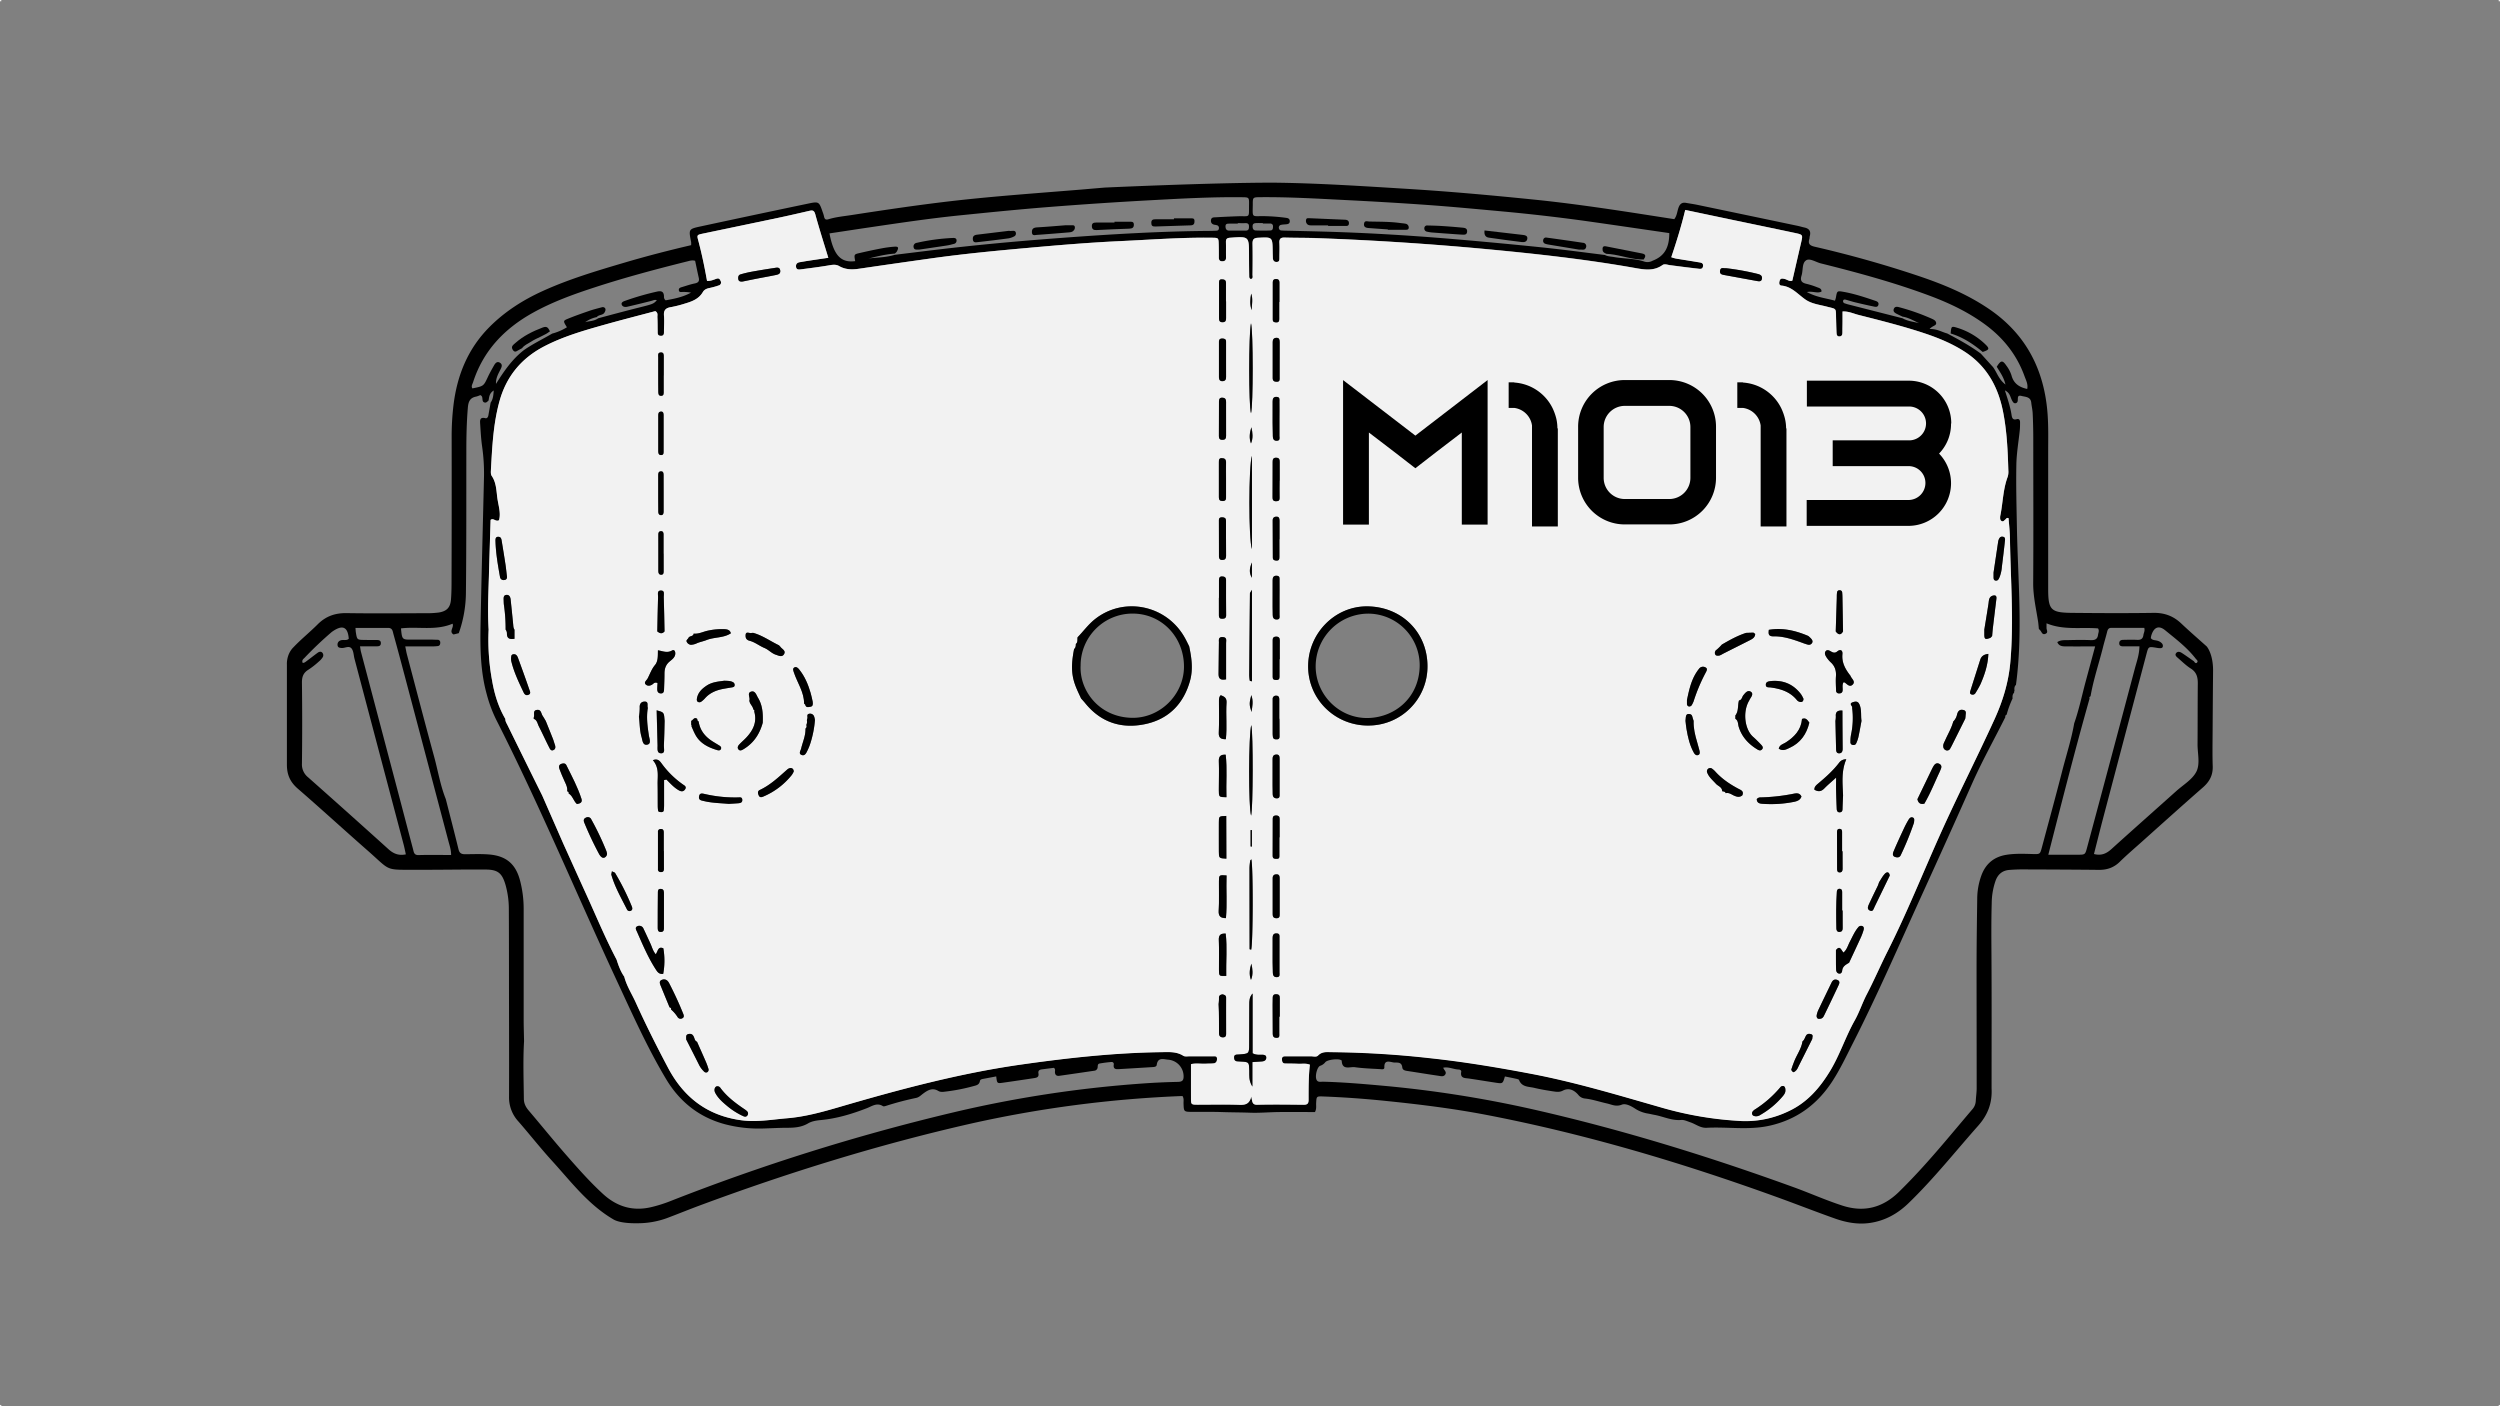 <svg xmlns="http://www.w3.org/2000/svg" viewBox="0 0 1920 1080"><rect x="0" y="0" width="1920" height="1080" fill="#808080" stroke="none"/><defs><style>.cls-1{fill:#f2f2f2;}</style></defs><g id="Capa_2" data-name="Capa 2"><g id="Capa_1-2" data-name="Capa 1"><rect class="cls-1" width="1" height="1"/><rect class="cls-1" x="1919" y="1079" width="1" height="1"/><rect class="cls-1" y="1079" width="1" height="1"/><rect class="cls-1" x="1919" width="1" height="1"/><path d="M1699.29,562q.14-23.56.35-47.15c0-12.95-4.9-18.39-4.9-18.39-6.55-5.88-13.21-11.62-19.58-17.66-6.06-5.73-12.92-8.25-21.35-8.11-20.73.32-41.49.2-62.23,0-16.61-.13-18.57-2.15-18.58-18.49,0-35,0-70.09,0-105.14,0-9.53.25-19.1-.42-28.6-2.37-34-16.31-61.66-45.07-81.19-16.93-11.51-35.56-19.13-54.79-25.57q-38.94-13-79-22.21c-3.82-.88-5.31-2.25-4.13-6,.2-.67.11-1.44.31-2.12,1.07-3.79-.46-5.88-4.2-6.66-1.86-.39-3.68-1-5.55-1.36q-38.09-8-76.2-15.95c-3-.63-6.09-1.06-9.13-1.6s-4.72.83-5.77,3.82-1.15,6.13-3.23,8.69q-14.73-2.29-29.52-4.6c-26.13-4-52.32-7.81-78.63-10.47-32.49-3.29-65-6.25-97.61-8.24-34-2.08-68.06-4.36-102.15-4.72-48.19,0-129.64,3.78-129.64,3.78-5.89.5-11.78,1-17.67,1.51-33,2.72-66.07,5-99,8.76-26,3-52,6.87-77.85,10.86-5.87.9-11.83,1.45-17.55,3.21-2.24.7-3-.28-3.37-2.27a24.59,24.59,0,0,0-1.06-3.39c-2.63-7.73-2.92-8.08-10.52-6.5q-41.6,8.68-83.15,17.64c-9.32,2-9.27,2.18-7.31,12a14.59,14.59,0,0,1,0,2.41c-17.16,4-34.2,8.4-51.07,13.38-21.22,6.26-42.44,12.56-62.66,21.73-15.27,6.92-29.25,15.78-41.2,27.8-16.52,16.62-24.76,36.94-27.56,59.77a203.81,203.81,0,0,0-1.43,25q.08,55.07-.08,110.13c0,4.76-.05,9.54-.43,14.29-.49,6.13-3.19,9-9.23,10a66.49,66.49,0,0,1-10,.55c-20.26.06-40.53.26-60.79-.06-8.89-.15-16.09,2.3-22.46,8.71-6,6-12.63,11.31-18.48,17.49-5.57,5.47-5.06,13.12-5.06,13.12v77c0,7.88,2.54,13.44,8.43,18.54,18,15.6,35.59,31.72,53.51,47.44,18.56,16.28,12.59,14.72,38.63,14.82,17.4.06,34.81-.31,52.21-.18,9.4.07,12.54,2.83,15.17,11.93A68.17,68.17,0,0,1,390.78,698c.09,15.25.09,30.51.11,45.77,0,32.9.17,65.8.05,98.7a27.2,27.2,0,0,0,7.19,18.81c8.77,10.06,17,20.57,26,30.43,14.49,15.92,27.56,33.37,46.71,44.64,5.53,3.53,18.13,3.1,18.13,3.1a65.58,65.58,0,0,0,23.13-3.9c8.45-3.17,16.81-6.59,25.28-9.74,67.87-25.19,136.87-46.62,207.5-62.71a903.16,903.16,0,0,1,163.23-21.36c1.31,1.87.79,3.84.85,5.71.2,6.4.18,6.42,6.9,6.48,7.39.06,14.78-.13,22.17.13s14.66.23,22,.5c7.06.27,14.37-.4,21.57-.5,9.51-.13,19,0,28.29,0,1.34-2.51.8-4.69.91-6.79.28-5.35.25-5.37,5.64-5.17,15.72.59,31.4,1.74,47.05,3.33,26.3,2.67,52.52,5.89,78.49,10.89,76.09,14.67,150.09,36.77,222.87,63.11,15,5.42,29.81,11.25,44.82,16.55,8.59,3,17.5,4.58,26.7,3.2,11.49-1.73,21.05-7.1,29.34-15.1,19.24-18.58,35.82-39.54,53.52-59.5,7.52-8.47,10.87-17.59,10.31-28.56,0-.47,0-.95,0-1.43,0-33.61.12-67.22-.09-100.82-.08-13.35-.19-26.69.19-40a53.42,53.42,0,0,1,3-17.48c1.87-5,5.32-7.79,10.61-8.19,3.32-.25,6.66-.4,10-.39,19.54.07,39.1.14,58.64.35,6.28.07,11.55-1.73,16.12-6.22,5.45-5.33,11.26-10.29,16.94-15.37,15.64-14,31.2-28,47-41.83,5-4.4,7.63-9.35,7.42-16.1C1699.08,579.68,1699.24,570.86,1699.29,562Zm-312.16-362.1c2.84-1.79,7.45,1.44,11.3,2.39,28.37,7.1,56.6,14.73,84,25,15,5.63,29.3,12.48,42.24,22,14,10.31,24.33,23.37,30.22,39.78,1.08,3,2.8,6,2,9.65-6.19-1.34-10.44-4.2-12.09-10.51a25.53,25.53,0,0,0-4-7.54c-2.91-4.24-4.21-4-7.29,1,2.33,4,5.29,7.68,6.69,13.66-5.31-4.09-6.54-9.33-9.5-13.34l-9.44-10.42c-8.13-6-17-10.82-25.87-15.5-4.06-1-7.54-3.54-13.46-3.38,2.34-2.76,5.55-2.47,5-4.94-.42-1.77-2.18-2.43-3.65-3.11a164.46,164.46,0,0,0-24.67-8.68c-1.59-.45-3.43-.7-4.17,1.31s.76,3,2.29,3.78,3,1.43,4.44,2.14c4.61.67,8.54,3.17,12.73,5-4.28-1.09-8.76-1.46-12.71-3.74l-42.1-10.74c-.69-.18-1.36-.45-2-.62-1.08-.26-1.75-1-1.59-2,.2-1.24,1.31-1.12,2.22-.88,2.29.62,4.55,1.38,6.86,1.94,4.62,1.11,9.25,2.2,13.91,3.15,1.53.32,3.63,1,4.15-1.31.48-2.2-1.64-2.71-3.12-3.21-7.88-2.66-15.8-5.28-24-6.7-4.64-.79-4.65-.66-5.56,4.57a21.51,21.51,0,0,1-.72,2.29c-6.81-1.94-13.89-2.51-21.58-6.65,4.69-.93,8.13,1.33,11.25-.38.16-2.27-1.71-2.68-3.19-3.24a58,58,0,0,0-8.14-2.63c-3.74-.8-5.28-2.35-4-6.4S1383.82,202,1387.13,199.94Zm-425-43.21c0-5.16.18-5.2,5.8-5.25,21.93-.19,43.8,1.11,65.69,2.21,21.16,1.07,42.32,2.3,63.46,3.82,18.75,1.35,37.47,3.15,56.19,4.85q32.71,3,65.24,7.51c21.19,3,42.36,6.13,63.51,9.19,0,11.39-3.89,17.77-12.8,21.2a8,8,0,0,1-6.81.54c-7.48-2.37-15.36-2-23-3.37-2.32-.42-4.73-.38-6.88-1.57-16.28-2-32.54-4.22-48.86-5.89q-35.88-3.69-71.81-6.69c-32-2.64-64.14-4.53-96.28-5.4-8.81-.24-17.62-.44-26.43-.66-1.67,0-3.34-.06-5-.17a1.93,1.93,0,0,1-1.94-1.7,2.09,2.09,0,0,1,1.73-2.64c1.38-.3,2.82-.29,4.23-.46,1.26-.16,2.3-.62,2.37-2.11.09-1.78-.94-2.54-2.55-2.76A143.3,143.3,0,0,0,970.93,166C960.94,165.84,962.05,167.76,962.14,156.73ZM962,173.52c.09-1.94,1.51-2.12,2.93-2.19,1.64-.08,3.29,0,4.92,0v.36c1.88,0,3.75,0,5.63,0a2,2,0,0,1,2.19,2.16c0,1.47-.14,3.07-1.92,3.15-3.74.17-7.5.13-11.24,0C962.41,176.93,961.93,175.36,962,173.52Zm-294.21,1.1c23.55-3.47,47.1-7,70.8-9.37,22.5-2.28,45-4.55,67.57-6.32q39.2-3.08,78.45-5.2c23.08-1.26,46.18-2.52,69.31-2.26,5.31.06,5.43.13,5.35,5.54-.17,11.07,1.17,8.71-9.08,9.09-5.47.2-10.94.44-16.41.77-1.56.1-3.53-.16-3.75,2.28-.17,2,.83,3.11,2.75,3.47a13.14,13.14,0,0,1,2.09.44,2.11,2.11,0,0,1,1.26,2.29,1.76,1.76,0,0,1-1.79,1.81c-1.9.11-3.8.16-5.71.18-37.2.27-74.3,2.49-111.39,5.21-28.53,2.09-57,4.59-85.42,7.78-14.89,1.67-29.75,3.57-44.63,5.37-7.92,2.43-16.28,2-20.64,3,4.37-1.12,12.35-3.31,20.63-3.94a7.2,7.2,0,0,0,1.53-1.48c1.71-3.13,1.29-4.07-1.86-3.83a89.3,89.3,0,0,0-9.91,1.32c-5.61,1.07-11.2,2.27-16.77,3.56-4.34,1-4.31,1.09-3.38,6.22-10.95,1.46-16.52-4.39-19.76-21.3C647.31,177.72,657.55,176.13,667.8,174.62Zm282.85-3.24c1.9,0,3.81.05,5.7,0,1.63-.05,2.81.33,2.87,2.22s-.11,3.48-2.43,3.5c-4.27,0-8.55,0-12.83,0-2.22,0-2.77-1.59-2.76-3.35,0-2,1.58-2,3-2,2.14,0,4.28,0,6.42,0A2.35,2.35,0,0,1,950.65,171.38ZM363.3,293.62c7.78-24.23,24-41.17,45.83-53.35,15.26-8.51,31.58-14.36,48.1-19.74,23.3-7.58,47-13.89,70.73-19.81,1.8-.45,3.63-1.08,5.9-.42.91,4.25,1.78,8.64,2.78,13,.63,2.71-.4,3.85-3.07,4.39-3.26.65-6.42,1.77-9.61,2.72-1.37.4-3,.84-2.57,2.71.33,1.59,1.85,1.08,3,1.11a29.63,29.63,0,0,1,6.31.51c-6.25,3.46-13,4.75-19.47,5.91a3.22,3.22,0,0,1-1.28-3c-.14-3.4-1.61-4.48-5.09-3.77A209,209,0,0,0,480.13,231c-1.28.43-3.16,1.19-2.69,2.81.5,1.77,2.49,2.18,4.21,1.79q9.38-2.16,18.7-4.55c1.38-.35,2.64-1.13,4.11-.43-2.76,2.85-2.76,2.84-14.13,5.69-5.08,1.27-10.15,2.6-15.21,3.93-5.28,1.38-10.54,2.82-15.8,4.23-3.1,2.36-7.06,2-9.94,3a22.6,22.6,0,0,1,8.95-3.94c1.47-2,4.59-1.23,5.93-3.52.63-1.07,1.1-2.24.46-3.3a2.27,2.27,0,0,0-2.58-.7c-3.17.86-6.39,1.64-9.49,2.71-5.57,1.92-11.13,3.87-16.57,6.1-3.73,1.54-3.64,1.82-.68,6.51a41.16,41.16,0,0,1-11.32,4.87c-7.21,4.23-14.77,7.83-21.64,12.63-9.09,7-15.46,16.31-21.52,26-.23-4.48,1.86-7.88,3.59-11.37.95-1.91,1.49-3.7-.66-4.94s-3.5.45-4.45,2.13c-1.64,2.9-3.29,5.8-4.7,8.82-3.3,7.07-3.25,7.1-11.91,8.81C361.69,296.6,362.8,295.14,363.3,293.62ZM298.36,652.2q-30.78-27.8-61.81-55.29a12.56,12.56,0,0,1-4.66-10.47q.38-31.1,0-62.21c-.05-4.57,1.17-7.63,5.13-10a61.71,61.71,0,0,0,7.86-6.18,13.27,13.27,0,0,0,2.85-3.14,2.9,2.9,0,0,0-.47-3.91c-1-.82-2.32-.4-3.3.32-2.89,2.11-5.69,4.33-8.56,6.45-.88.65-1.79,1.44-2.95,1.31-.89-2.07.58-3,1.44-3.87a281,281,0,0,1,20.71-19.69c.18-.16.38-.3.57-.44,5.86-4.06,11.85-5.85,12.68,5.5-1.85,1.8-4.51.33-6.61,1.38a3.27,3.27,0,0,0-2,3.44c.11,1.86,1.41,2.11,3,2.26,2.7.27,6-2.26,8,.71,1.35,2.05,1.36,5,2,7.5Q291.11,577.28,310,648.64c.65,2.45,1.13,5,1.69,7.51C306.24,657.3,302.19,655.66,298.36,652.2Zm23.11,4.51c-3.53.1-3.65-2.28-4.23-4.47C313.46,638,309.75,623.75,306,609.5Q291.61,555,277.22,500.58c-.29-1.12-.41-2.3-.73-4.21,4.55,0,8.78,0,13,0,1.5,0,2.91-.3,3-2.2.14-2.35-1.46-2.65-3.27-2.65-3.1,0-6.2,0-9.3-.05-5.68-.08-5.7-.09-6.63-5.86-.14-.91-.16-1.86-.29-3.38,8.49,0,16.78,0,25.08,0,3.45,0,3.51,2.7,4.1,4.82,3,10.77,5.87,21.56,8.73,32.36q16.8,63.42,33.55,126.84c.84,3.19,2,6.34,2,10.41C338.05,656.62,329.75,656.46,321.47,656.71ZM904.54,830.89c-9,.19-18.11.59-27.14,1.25a905.94,905.94,0,0,0-146.73,22.53A1614.54,1614.54,0,0,0,515,922.39,105.53,105.53,0,0,1,500,927.11c-14.21,3.32-26.4-.52-36.91-10.16-10.2-9.36-19.35-19.75-28.45-30.15-9.72-11.12-19-22.62-28.57-33.87-2.26-2.65-3.71-5.4-3.75-9-.16-14.77-.71-29.54.15-44.31-.1-5.46-.29-10.93-.3-16.4q0-42.88,0-85.76A85.26,85.26,0,0,0,399.59,677c-3.24-13.14-10.45-19.61-23.83-20.75-6.15-.52-12.37-.24-18.55-.2-2.72,0-4.34-.74-5.06-3.72-3.14-12.91-6.5-25.77-9.79-38.64-4.23-10.58-6-21.83-9-32.75-7.14-26.1-13.94-52.29-20.87-78.44-.47-1.81-.76-3.68-1.25-6.07,6.92,0,13.51,0,20.12,0a32.91,32.91,0,0,0,5-.27c1.36-.22,1.81-1.38,1.76-2.69a2,2,0,0,0-2.24-2.12c-1.42,0-2.85-.12-4.28-.12-5,0-10,0-15,0-7.81.07-7.81.09-8.65-8.62C321,481,334.52,484.56,347.57,479c1.33,2.75-3.08,6.09.78,8.28l4-1A95,95,0,0,0,357.83,455c.4-36.35.27-72.71.32-109.07,0-10.93.24-21.83,1.15-32.75.38-4.61,1.55-7.72,6.43-8.6a18.05,18.05,0,0,0,3.08-1.13c3,1.05.43,5,3.43,5.69,1.31.3,2.14-.81,3-1.58.44-2.69.57-5.53,3.94-7.67-.25,3.71-.52,6.69-2.37,9.33-.58,3.27-1.15,6.53-1.74,9.8-.23,1.29-1,2.48-2.3,2.15-4.35-1.1-4.19,1.78-4,4.44.37,5.7.67,11.42,1.46,17.06a144.68,144.68,0,0,1,1.48,23.51c-.87,38.12-1.94,76.23-2.65,114.35-.32,17.63-.06,35.27,4.71,52.48a103.62,103.62,0,0,0,7.15,19.39c33.55,66,61.92,134.38,93.11,201.46,11.74,25.24,23.1,50.69,37.39,74.64C521.84,846,536.74,858,556.61,863.37a102,102,0,0,0,29,3.33c6.19-.16,12.38-.54,18.58-.56,5.76,0,11.25-.31,16.48-3.42,2.75-1.63,6.34-2.2,9.61-2.5,12.4-1.16,24.12-4.71,35.66-9.21,3.79-1.49,7.61-4.38,12.11-1.51.61.39,1.87,0,2.74-.3a231.87,231.87,0,0,1,22.79-6c2.21-.46,3.62-2,5.33-3.26,3.43-2.55,7.1-4.89,11.71-2.1,1.89,1.14,4.21.66,6.32.4a141.77,141.77,0,0,0,20.31-4c2.27-.64,4.75-.89,5.31-3.93.25-1.42,1.6-1.56,2.77-1.78,3.25-.61,6.51-1.22,9.77-1.85.64,5.4.65,5.48,5.19,4.84,7.78-1.09,15.55-2.27,23.31-3.43,2.16-.33,4.49-.52,3.93-3.72-.4-2.3,1-2.9,2.85-3.13,3.06-.38,6.11-.78,9-1.15,1.35,1,.77,2.26.82,3.37.1,2.13,1.28,3,3.26,2.77,9-1.26,17.91-2.59,26.86-3.9a2.83,2.83,0,0,0,2.58-2.1c.34-1.27-.26-3.14,1.69-3.47,3-.52,6.12-.93,9.21-1.17a1.63,1.63,0,0,1,1.57,2c-.57,3.85,2,3.61,4.43,3.47q12.48-.74,25-1.51c1.42-.09,3.36-.13,3.57-1.72.84-6.12,5.28-4.29,8.73-4A12.83,12.83,0,0,1,909,826.32C909.08,829.77,908,830.82,904.54,830.89Zm102.18-19.7q-9.65,0-19.31,0c-1.52,0-2.89.09-2.87,2.14,0,1.81.31,3.36,2.61,3.39,3.35,0,6.68.06,10,.21,2.8.13,5.67-.53,8.81.7-1,8.94-1,18-1,27,0,2.71-.88,3.8-3.7,3.76-11.91-.12-23.84-.28-35.76,0-4.08.1-3.68-2.58-4.56-6.28-1.38,5.75-4.55,6.48-8.94,6.34-10.71-.37-21.46-.07-32.18-.11-5.07,0-5.14-.1-5.17-5-.06-8.57,0-17.14,0-26.09,3.7-.95,7.73-.16,11.68-.39,1.9-.11,3.83,0,5.71-.24,2-.25,2.66-1.81,2.6-3.64-.08-2.17-1.79-1.78-3.13-1.78-5.95,0-11.91,0-17.87,0-1.66,0-3.67.38-4.9-.4-5.21-3.34-11-2.86-16.64-2.79-36,.44-71.79,4.38-107.45,9.45-47.77,6.8-94.17,19.25-140.35,32.76-13,3.81-26.27,7.43-39.75,8.54-11.73,1-23.42,3.19-35.46,1.52-26-3.61-44.12-17.65-56.14-40.41-8.68-16.46-17.05-33.09-24.73-50-3-6.59-7-12.71-8.81-19.82-2.82-4-4.43-8.51-5.89-13.1-8.52-16.15-15.5-33-23.07-49.58-6-13.1-11.86-26.22-17.8-39.33L416.45,611q-13.38-27.06-26.73-54.15c-.71-1.46-1.73-2.88-1.61-4.67-5.33-9-8.35-18.93-10.14-29.16a171.88,171.88,0,0,1-2.64-39.49c-.91-15.25-.05-30.49.35-45.72.35-12.86.77-25.72,1.16-38.51,2.31-1.79,3.86,1.7,6.46.25,1.57-5.42-.46-11.23-1.25-16.94s-.78-11.91-4.36-17.11c-.71-1-.7-2.76-.62-4.15,1-17.81,1.78-35.64,6.54-53,5.29-19.28,16.87-33.23,34.53-42.39,14.47-7.51,30-12,45.58-16.38,13.26-3.74,26.61-7.15,39.61-10.61,2.32,1.31,1.52,3.19,1.61,4.7.19,3.57.13,7.15.21,10.72,0,1.66-.17,3.46,2.34,3.56s2.52-1.55,2.51-3.31c0-4.05.31-8.13,0-12.16-.37-4.23,1.34-6,5.39-6.59A87.61,87.61,0,0,0,526.42,233c5.32-1.55,10.4-3.57,13.4-8.73,1.19-2,3.11-2.72,5.3-3.15a54.44,54.44,0,0,0,6.85-1.93,2.3,2.3,0,0,0,1.51-3.4c-.6-1.36-1.23-2.42-3.19-1.75-2.21.75-4.4,1.85-7.26,1.64-1.85-10.38-4-20.77-6.74-31-1.13-4.25-1-4.34,3.74-5.34,19.1-4,38.22-7.95,57.32-12,8.15-1.72,16.26-3.6,24.38-5.47,2.49-.58,3.63-.2,4.44,2.71,3,11,6.49,21.8,10,33.37-5.53.82-10.6,1.56-15.66,2.33-2.11.32-4.22.72-6.33,1.06-1.93.32-3,1.36-2.82,3.4.21,2.48,2.11,2.3,3.71,2.09,7.33-.95,14.65-1.87,21.92-3.12,2.68-.46,5.09-.79,7.56.64,4.79,2.76,9.93,2.79,15.26,2q27.9-4.12,55.85-8c24.54-3.44,49.2-5.78,73.87-8,23.73-2.14,47.49-4.13,71.29-5.23,23.33-1.07,46.63-2.89,70-2.57,5,.06,5,.08,5.18,5.08.09,3.33.13,6.68.09,10,0,2,.66,3.11,2.88,3s2.71-1.24,2.65-3.23c-.13-3.81,0-7.63-.08-11.44-.07-2.33.64-3.23,3.18-3.41,14.51-1.06,14.49-1.14,14.54,12.94q0,8.22.14,16.45c0,.9,0,1.9,1.31,2.33,1.9-.43,1.25-2.12,1.26-3.28.08-7.87.14-15.74,0-23.6-.06-3.16.61-4.64,4.25-4.82,11.1-.55,11.08-.73,11.23,10.55,0,1.67.08,3.34.13,5,.06,2,1.08,3.17,3.1,3s2-1.59,1.93-3.14c0-3.81.2-7.63,0-11.43-.17-3.08.9-4.26,4-4.17,8.35.24,16.7.14,25,.45q65.73,2.44,131.23,8.55c37.47,3.53,74.85,7.66,111.94,14.21,7.51,1.32,15.06,2.95,22.05-2.1,1.57-1.14,3.7-.19,5.59.06,7.07.95,14.16,1.85,21.25,2.66,1.77.2,4.07.86,4.31-2.12.19-2.41-1.8-2.47-3.39-2.74-5.87-1-11.75-1.9-17.62-2.88-.91-.15-1.78-.49-3.41-.95,4.05-12,7.75-23.9,10.74-36.32l36,7.57c16.07,3.36,32.15,6.68,48.22,10.1,6.21,1.31,6.16,1.4,4.77,7.35-2.26,9.71-4.48,19.43-6.75,29.29-2.24.82-4-.88-5.95-1.33-1.47-.33-2.91-.76-3.61,1s-.89,3.93,1.22,4.12c8,.72,12.6,6.73,18.53,10.8,4.71,3.23,10.68,3.89,16.2,5.33,7.94,2.07,7,.8,7.22,9.43.1,3.34.17,6.67.32,10,.08,1.65.08,3.71,2.48,3.46,2.2-.23,2.06-2.19,2.07-3.88,0-2.62.06-5.24.08-7.87,0-2.36,0-4.72,0-7.38,4.53-.23,8.18,1.58,12,2.56,17.29,4.41,34.61,8.71,51.53,14.4,10.63,3.57,20.92,7.86,30.38,14,16.61,10.8,25.43,26.48,29.26,45.51,3,15,3.72,30.22,4.15,45.46a13.25,13.25,0,0,1-.45,4.93c-3.62,9.48-3.66,19.6-5.59,29.38a9.55,9.55,0,0,0-.25,1.4c-.07,1.19-.14,2.5,1,3.23,1.34.89,2.09-.41,3-1.1.66-.52,1.05-1.66,2.49-1,.36,5.06,1,10.22,1.06,15.38.46,31.68,3.08,63.37.3,95-1.36,15.42-5.71,29.86-12.25,44.16-13.61,29.8-28.53,58.95-41.92,88.86-13.31,29.73-25.42,60-40.08,89.1-5.51,11-10.32,22.22-16,33.08-3.41,6.55-5.68,13.72-9.3,20.14-7,12.45-11.32,26.18-18.71,38.45-7.91,13.12-17.57,24.37-31.66,31-11.34,5.36-23.46,8.28-36,7.73a268.86,268.86,0,0,1-62.37-10.48c-32.94-9.43-65.74-19.35-99.47-25.77-26-5-52-9.28-78.35-12.11a732.42,732.42,0,0,0-74.9-4.57c-3.73,0-7.55-.69-10.67,2.56C1010.91,812,1008.61,811.2,1006.72,811.19ZM1561.09,655.9c-6.66-.18-13.32-.48-20,.56-9.64,1.51-16.06,6.83-19.38,15.87a52.89,52.89,0,0,0-3.2,17.48c-.24,17.15-.48,34.32-.51,51.47,0,31.46.1,62.92.08,94.38,0,3.32-.52,6.64-.69,10a10.38,10.38,0,0,1-2.73,6.4c-16.83,19.78-33.15,40-51.46,58.49-1.68,1.69-3.34,3.39-5,5-12.39,12-26.65,15.74-43.32,10.33-12.68-4.11-24.83-9.56-37.34-14.1C1312,888,1245.43,867.45,1177.37,852A884.7,884.7,0,0,0,1061,833.74c-15-1.36-29.91-2.61-44.93-3-1.93,0-4.5.8-5.25-2.29s.94-9.25,3.15-9.94a8,8,0,0,0,3.87-2.76c1.74-2,10-2.88,12-1.6.2.12.6.23.6.35.23,7.76,6.35,4.58,10.07,5.11,6.36.89,12.81,1.11,19.23,1.47,1.24.07,3.52.61,3.45-1.31-.22-5.9,3.72-4.43,6.7-3.86,2.62.51,6.54-1,7.07,3.9.24,2.24,2.51,2.5,4.47,2.79,7.76,1.17,15.51,2.47,23.28,3.59,1.8.26,4,1,5.26-1s-1-3.38-1.58-5.18c4.13-.9,7.88,1.25,11.85,1.39,1,0,2.2.71,2,1.61-1,5.4,2.94,4.85,6.12,5.34,6.82,1,13.63,2.14,20.46,3.17,5.28.79,5.29.76,6.95-4.8,2.77.57,5.56,1.09,8.33,1.72.9.2,2.29.45,2.52,1,2.18,5.62,7.5,5,11.87,6.08,4.63,1.11,9.34,1.89,14,2.6,2.55.38,5.15.86,7.7-.49,4.86-2.57,8.9-.26,11.9,3.18a7.43,7.43,0,0,0,5.28,2.87c5.71.63,11.13,2.53,16.7,3.76,3.74.83,7,2.75,11.51.93,3-1.2,7.42,1.21,10.57,3.31a25.82,25.82,0,0,0,10,3.62c1.63.31,3.25.73,4.88,1,6.7,1.29,13,4.45,20.14,3.83,2.22-.2,4.61,1,6.87,1.75,4.23,1.37,7.79,4.53,12.64,4.26,16.14-.86,32.38,2,48.46-1.63,20.88-4.69,36.66-16.42,48.18-34.21,5.84-9,10.43-18.7,15.27-28.25C1442,764,1459,724.62,1476.75,685.68q19.26-42.2,38.11-84.56c7.67-17.17,16.86-33.57,25.24-50.37a1.49,1.49,0,0,1,1-1.87,72.71,72.71,0,0,1,4.56-12.44c-.13-1.66-.12-3.28,1.26-4.52a1,1,0,0,1,.22-1.2c-.13-1.69-.34-3.41,1.12-4.73,5.39-40.13,1.5-80.31.74-120.49-.3-16.18-.75-32.37-.44-48.55.16-9,1.77-18,2.67-26.95.18-1.89.16-3.81.17-5.71,0-1.67-.72-2.89-2.55-2.37-3.22.93-3.68-1.26-4-3.42-.94-6.07-2.92-11.87-5.09-18.69,4.19,2,4.18,5.62,5.72,8.15.52.84,1,1.7,2.07,1.75a1.92,1.92,0,0,0,2-1.62c.46-1.8-.72-5,3-4,3,.78,7,.57,7.46,5.21.31,2.82,1,5.63,1.1,8.46.28,6.18.43,12.38.44,18.56,0,37.14.19,74.28-.06,111.41-.07,10.13,2.24,19.81,3.76,29.65.29,1.88.4,3.78.6,5.68.34.31.69.62,1,1,1.18,1.21,1.54,3.85,4.14,2.67,2.27-1,.73-2.89.74-4.4,0-.91,0-1.82,0-3.63,13.16,5.47,26.56,2.82,39.55,3.92,1.16,1.8.2,3.39,0,5-.43,3.24-2.34,4.11-5.53,4-5.94-.26-11.91-.15-17.86,0-2.57.07-5.28-.24-7.88,1.52,1.31,3.28,4.17,3.29,6.94,3.3,7.1.05,14.2,0,22.11,0l-7.25,26.91c-2.89,10.74-5.13,21.66-8.83,32.18-2.16,12.43-6.09,24.43-9.21,36.61-5,19.58-10.37,39.06-15.58,58.59C1566.76,656.05,1566.76,656.06,1561.09,655.9Zm34.42.52H1573.1c10.35-40.46,20.49-80.37,31.71-120-.41-.84,0-1.32.73-1.67,2.16-12.61,6.29-24.74,9.42-37.11,1-4.14,2.29-8.23,3.31-12.37.44-1.8,1.1-3.07,3.21-3.07,8.51,0,17,0,25.32,0,.66,2.37-.44,3.84-.65,5.45-.39,3-2,3.9-4.86,3.75-3.57-.17-7.14-.07-10.7,0-1.55,0-2.87.61-3,2.36-.16,2.37,1.51,2.64,3.3,2.64,4,0,8,0,12.2,0-.1,6.4-2.13,11.8-3.58,17.26q-18.16,68.52-36.56,137C1601.42,656.45,1601.42,656.43,1595.51,656.42Zm91.31-63.79c-3,5.94-9.89,10-15.19,14.69-16.68,14.95-33.47,29.79-50.09,44.81-3.81,3.44-7.77,5.23-13.37,3.75,2.29-9,4.5-17.93,6.84-26.83q16.73-63.45,33.51-126.89c1.5-5.67,1.54-5.65,7.5-4.7a15.19,15.19,0,0,0,2.84.34c.89,0,1.94-.08,2.2-1.3a2.86,2.86,0,0,0-.89-2.57,7.07,7.07,0,0,0-3.73-1.95c-1.56-.42-3.4-.19-4.6-1.93a15.07,15.07,0,0,1,.33-1.89c1.92-6.37,5.66-8.23,10.74-4.06,8.23,6.75,16.84,13.21,23.41,21.79.83.95,2.27,1.94.73,3.19-.76.62-1.59-.38-2.06-1.18-3.12-2.17-6.2-4.39-9.37-6.45-1.46-.95-3.33-1.39-4.47.3-1,1.48.42,2.65,1.47,3.55,3.25,2.8,6.34,5.88,9.93,8.15,4.48,2.82,5.41,6.72,5.36,11.51-.15,15.5-.08,31-.19,46.49C1687.66,578.59,1689.85,586.61,1686.82,592.63Z"/><path class="cls-1" d="M1543.63,413.39c-.08-5.16-.7-10.32-1.06-15.38-1.44-.69-1.83.46-2.48,1-.89.68-1.63,2-3,1.1-1.11-.73-1-2-1-3.23a9.55,9.55,0,0,1,.25-1.4c1.92-9.78,2-19.9,5.59-29.38a13.48,13.48,0,0,0,.46-4.93c-.44-15.23-1.12-30.44-4.16-45.46-3.83-19-12.65-34.71-29.26-45.51-9.46-6.14-19.75-10.43-30.38-14-16.92-5.67-34.24-10-51.53-14.39-3.78-1-7.44-2.79-12-2.57,0,2.67,0,5,0,7.39,0,2.63-.09,5.25-.09,7.87,0,1.69.14,3.65-2.07,3.88-2.4.25-2.4-1.81-2.49-3.46-.14-3.33-.21-6.67-.31-10-.26-8.63.72-7.36-7.22-9.43-5.52-1.44-11.49-2.1-16.19-5.33-5.94-4.07-10.57-10.07-18.54-10.8-2.11-.19-1.87-2.51-1.23-4.12s2.15-1.31,3.62-1c2,.45,3.72,2.15,5.95,1.33,2.28-9.85,4.49-19.59,6.76-29.29,1.38-5.95,1.43-6-4.78-7.35-16.07-3.41-32.15-6.74-48.22-10.1l-36-7.58c-3,12.43-6.68,24.31-10.73,36.32a33.23,33.23,0,0,0,3.41,1c5.87,1,11.75,1.88,17.61,2.88,1.59.27,3.59.34,3.4,2.75-.24,3-2.54,2.31-4.31,2.11-7.09-.81-14.18-1.71-21.25-2.66-1.89-.25-4-1.2-5.59-.06-7,5-14.54,3.42-22.05,2.1-37.09-6.54-74.47-10.68-111.94-14.21q-65.49-6.18-131.23-8.55c-8.33-.31-16.68-.2-25-.45-3.12-.09-4.19,1.09-4,4.17.2,3.79,0,7.62,0,11.44,0,1.54,0,3-1.94,3.13s-3-1-3.09-3.05c-.06-1.66-.12-3.33-.14-5-.14-11.27-.13-11.1-11.23-10.55-3.65.18-4.31,1.66-4.24,4.82.15,7.86.09,15.73,0,23.6,0,1.16.65,2.85-1.25,3.28-1.29-.43-1.3-1.43-1.31-2.33q-.12-8.22-.14-16.45c0-14.08,0-14-14.54-12.94-2.54.18-3.25,1.08-3.18,3.41.11,3.82,0,7.62.07,11.44.07,2-.45,3.12-2.64,3.23s-2.91-1-2.88-3c0-3.33,0-6.68-.1-10-.13-5-.16-5-5.17-5.08-23.38-.33-46.68,1.5-70,2.57-23.8,1.1-47.56,3.09-71.29,5.23-24.67,2.22-49.33,4.55-73.87,8q-27.93,3.93-55.85,8c-5.33.8-10.47.77-15.26-2-2.46-1.43-4.88-1.1-7.56-.64-7.28,1.25-14.59,2.17-21.91,3.12-1.6.21-3.51.4-3.72-2.09-.17-2,.89-3.07,2.82-3.4,2.11-.34,4.21-.74,6.33-1.06,5.06-.77,10.13-1.5,15.65-2.33-3.52-11.57-7-22.41-10-33.37-.8-2.91-1.95-3.29-4.44-2.71-8.12,1.87-16.23,3.75-24.38,5.47-19.09,4-38.22,8-57.32,12-4.76,1-4.88,1.08-3.73,5.34,2.74,10.25,4.88,20.64,6.72,31,2.87.2,5.06-.9,7.27-1.65,2-.66,2.58.39,3.19,1.74a2.31,2.31,0,0,1-1.5,3.42,52.86,52.86,0,0,1-6.86,1.91c-2.19.44-4.11,1.12-5.3,3.16-3,5.16-8.08,7.18-13.4,8.73a87.9,87.9,0,0,1-11.06,2.82c-4.06.63-5.77,2.36-5.4,6.59.36,4,0,8.1,0,12.16,0,1.77,0,3.41-2.51,3.31s-2.31-1.9-2.34-3.56c-.08-3.56,0-7.15-.21-10.71-.09-1.53.71-3.4-1.61-4.71-13,3.46-26.36,6.87-39.62,10.6-15.56,4.4-31.1,8.88-45.58,16.39-17.65,9.16-29.22,23.1-34.52,42.4-4.77,17.37-5.55,35.2-6.54,53-.08,1.38-.09,3.11.63,4.15,3.57,5.19,3.54,11.33,4.34,17.11s2.84,11.52,1.26,16.94c-2.6,1.45-4.15-2-6.46-.25-.39,12.79-.81,25.65-1.16,38.5-.4,15.24-1.26,30.48-.35,45.73A171.37,171.37,0,0,0,378,523c1.78,10.23,4.81,20.12,10.13,29.16-.12,1.78.9,3.21,1.61,4.67Q403,583.94,416.45,611l16.24,37.07c5.94,13.1,11.84,26.22,17.8,39.31C458.06,704,465,720.81,473.55,737c1.48,4.6,3.08,9.13,5.9,13.11,1.81,7.11,5.83,13.23,8.82,19.82,7.67,17,16,33.58,24.72,50,12,22.77,30.1,36.81,56.15,40.42,12,1.67,23.71-.55,35.45-1.51,13.48-1.12,26.71-4.73,39.74-8.55,46.19-13.5,92.58-26,140.36-32.75,35.67-5.08,71.4-9,107.45-9.46,5.67-.07,11.43-.55,16.64,2.79,1.23.78,3.25.39,4.9.4,6,0,11.92,0,17.87,0,1.34,0,3.06-.38,3.12,1.78.07,1.84-.55,3.39-2.6,3.64-1.88.23-3.8.13-5.69.24-4,.23-8-.56-11.69.38,0,9,0,17.53,0,26.1,0,4.88.09,5,5.16,5,10.73,0,21.47-.26,32.19.11,4.39.14,7.56-.59,8.93-6.33.89,3.7.48,6.37,4.57,6.27,11.92-.28,23.85-.12,35.76,0,2.83,0,3.71-1,3.7-3.76,0-9-.06-18.09,1-27-3.15-1.23-6-.57-8.82-.7-3.34-.15-6.67-.16-10-.2-2.31,0-2.6-1.59-2.62-3.4,0-2,1.34-2.15,2.88-2.15,6.42,0,12.87,0,19.3,0,1.89,0,4.19.82,5.54-.57,3.12-3.25,6.94-2.58,10.67-2.57a734.9,734.9,0,0,1,74.89,4.57c26.32,2.83,52.38,7.16,78.36,12.1,33.73,6.43,66.53,16.36,99.47,25.78A269.92,269.92,0,0,0,1338,861a76,76,0,0,0,36-7.73c14.09-6.66,23.75-17.91,31.65-31,7.4-12.27,11.7-26,18.72-38.45,3.62-6.42,5.89-13.59,9.31-20.14,5.66-10.86,10.47-22.14,16-33.08,14.66-29.09,26.77-59.37,40.08-89.1,13.39-29.91,28.32-59.06,41.92-88.86,6.54-14.31,10.89-28.73,12.25-44.16C1546.72,476.75,1544.09,445.07,1543.63,413.39ZM384,443.24c-1.67-9.32-3.28-18.64-3.51-28.13,0-1.49.23-2.91,2.23-2.85,1.84.05,2.27,1.38,2.5,2.86,1,6.06,2,12.12,2.92,18.2.47,3.05.76,6.1,1.14,9.16.22,1.65-.36,2.86-2.12,3A2.72,2.72,0,0,1,384,443.24Zm5.29,43.55a4.65,4.65,0,0,0-1-3.23,125.73,125.73,0,0,0-1.32-19.1c-.16-1.17-.14-2.36-.19-3.54-.07-1.69-.17-3.71,1.88-4,2.35-.37,3.27,1.45,3.49,3.54q1,9.52,1.94,19.06c.13,1.41.08,2.85,1,4.07v7C391.82,491,389.41,490.76,389.33,486.79ZM406,533.54c-1.85.82-3.06,0-3.91-1.85-3.66-7.7-7.36-15.4-9.38-23.72a10.42,10.42,0,0,1,0-4.2c.16-.91,1.1-1.48,2.55-1.29,1.24.22,2.06,1.36,2.55,2.73,3,8.2,5.94,16.4,8.81,24.65C407.06,531,407.85,532.73,406,533.54ZM425.17,576c-2.12,1.1-2.92-1.07-3.59-2.36-2.7-5.27-5.1-10.68-7.81-15.94-1-2-1.25-4.68-3.86-5.65a5.08,5.08,0,0,1,.11-1.37c.7-1.91-1.12-5.13,2.53-5.49,3.16-.31,3,2.85,4.21,4.58.85,1.29,1.62,2.64,2.42,4,1.84,4.6,3.7,9.19,5.52,13.8.53,1.33.85,2.72,1.34,4.05C426.66,573.28,426.91,575.11,425.17,576Zm17.93,41.5c-2.66-2.29-3.2-6.25-6.39-8.12.3-1-.31-1.44-1.12-1.71v0l0,0,0,0c.42-2.73-.78-5-1.86-7.39-1.47-3.21-2.89-6.46-4.09-9.77-.58-1.59-.53-3.31,1.69-4,1.5-.44,2.89-.41,3.66,1.13,4.17,8.46,8.65,16.79,11.56,25.8C447.5,616.39,445.39,617.13,443.1,617.51Zm21.25,41.07c-1.3.57-2.26-.13-3.07-1a9.15,9.15,0,0,1-1.22-1.75,258.19,258.19,0,0,1-11.21-23.74c-.68-1.58-1-3.23,1.15-4.16a2.92,2.92,0,0,1,4.16,1.45,211.31,211.31,0,0,1,11.57,24.32,14.82,14.82,0,0,1,.47,2A3.35,3.35,0,0,1,464.35,658.58Zm20.1,40.92a2.23,2.23,0,0,1-3-1.17c-4.33-8.63-9.19-17-11.9-26.4-.17-.6.18-1.36.4-2.78,1.32.68,2.17.84,2.46,1.32a190.61,190.61,0,0,1,12.68,25.32C485.61,697,486.14,698.69,484.45,699.5ZM602.19,502.32c-1.58,2.77-4.32,1.13-6.32.51-3.23-1-5.51-3.83-8.74-5.16-3.88-1.6-7.35-4.5-11.33-5.51-3.1-.78-3.27-2.77-3.17-4.49.16-3.06,2.85-1.18,4.42-1.52a9.36,9.36,0,0,1,1.41-.12c7.19,2,13.18,6.4,19.79,9.56.47.52,1,1,1.41,1.56C601,498.67,603.6,499.84,602.19,502.32ZM568.76,210.73a78.66,78.66,0,0,1,8.29-2q8.73-1.59,17.52-2.89c1.74-.26,4.15-1,4.63,1.76.5,3-2.06,3.32-4.13,3.74-4.4.9-8.84,1.68-13.25,2.54-4,.78-7.89,1.59-11.52,2.32-1.91.17-3.12-.18-3.33-2.07C566.8,212.57,567.17,211.18,568.76,210.73Zm-4.55,315.43c-.05,1.23-.88,1.53-1.86,1.71-2.12.35-4.24.69-6.35,1.08-5.64,1-10.81,3-14.71,7.51a17.08,17.08,0,0,1-2.66,2.36A2.36,2.36,0,0,1,536,539c-.84-.52-.91-1.51-.73-2.54.77-4.58,3.74-7.43,7.39-9.88,4.26-2.87,9.13-3.16,13.59-3.8,2.5.1,4.68.05,6.65,1.07A2.36,2.36,0,0,1,564.21,526.16Zm-33.37,30.32c0-1,0-1.89,0-2.84,1.52-.63,2.4-3.4,4.72-1.44a1.63,1.63,0,0,0,1,1.87v0c1,6.75,4.88,11.59,10.5,15.2,1.78,1.14,3.62,2.19,5.43,3.31.8.52,1.55,1.23,1.28,2.27-.37,1.5-1.7,1.59-2.84,1.26-7.18-2.12-13.65-5.31-17.23-12.43-1-1.89-1.77-3.86-2.65-5.79a1.36,1.36,0,0,0,.1-.51C531.11,557.09,531,556.79,530.84,556.48Zm6.06,55c.55-2.87,2.8-2,4.53-1.65a102.91,102.91,0,0,0,25.4,2.58c1.34,0,3-.49,3.24,1.65.23,2.33-1.42,2.7-3.16,2.84-2.36.19-4.73.31-7.22.47-6.24-.59-12.65-.63-18.92-2.13C538.55,614.73,536.32,614.57,536.9,611.49Zm-8.17-121.56c.85-1.8,3.78-.92,4-3.32,3.91.44,7.34-1.55,11-2.27a49.61,49.61,0,0,1,12.67-1.14c2.25.13,4.26.6,4.9,3.17-5.68,3.74-12.68,2.78-18.8,5.24-2.21.89-4.85,1.37-7.17,2.35a12,12,0,0,1-4.69,1.25,4,4,0,0,1-3.26-2.34C526.73,491.67,528.27,490.92,528.73,489.93ZM507.4,270.67c2.49-.17,2.32,1.86,2.34,3.48.06,4.74,0,9.47,0,14.22h-.05c0,4,0,8.05,0,12.07,0,1.6.3,3.69-2.21,3.56-1.83-.11-1.9-1.78-1.92-3.24,0-2.13-.05-4.27-.06-6.4,0-6.64-.08-13.27,0-19.9C505.49,273,504.87,270.82,507.4,270.67Zm.06,78.79c-1.79-.12-1.92-1.74-1.92-3.24,0-4.73,0-9.47,0-14.19,0-4.26,0-8.52,0-12.78,0-1.43.08-3,2-3.17s2.12,1.47,2.12,2.93c0,4.73,0,9.46,0,14.19,0,4.26,0,8.52,0,12.78C509.62,347.58,510,349.65,507.46,349.46Zm.05,12.52c2.07-.11,2.13,1.48,2.14,2.93,0,4.76,0,9.52,0,14.29h0c0,4.53,0,9.06,0,13.59,0,1.5-.3,3-2.26,2.81-1.44-.12-1.81-1.33-1.83-2.62,0-3.33-.07-6.66-.07-10q0-8.93,0-17.87C505.53,363.69,505.56,362.09,507.51,362Zm-1.9,48.23c0-1.32.66-2.31,2.1-2.32s1.89,1.17,1.91,2.41c0,5,0,10,0,14.94h.06c0,4.51,0,9,0,13.52,0,1.18-.1,2.51-1.67,2.63-1.84.13-2.41-1.15-2.41-2.73q0-11,0-22.05C505.57,414.48,505.55,412.34,505.61,410.21Zm-.21,48.3c.06-1.87-1.06-5,2.2-5s2.09,3.14,2.16,5c.31,8.8.42,17.61.61,26.41-1.85,2.15-3.71,1.56-5.58,0C505,476.14,505.11,467.32,505.4,458.51Zm-8,62.53c1.82-3.46,3.05-7.16,5.65-10.3,2.48-3,2.16-7.09,2.26-11.34,3.82.68,7.16,2.3,10.8.17,1.9-1.1,2.73,1.06,2.45,2.95-.39,2.58-2.51,4-4.25,5.48-3.06,2.51-4,5.62-4,9.34,0,4-.18,8-.32,12.07-.06,1.76-.42,3.35-2.77,3.12-1.76-.17-2.4-1.41-2.45-2.93s.13-3.27.22-5a2.7,2.7,0,0,0-3.25.46c-1.82,1.65-4.14,2.12-5.73.7C494.18,524,496.63,522.57,497.42,521Zm10.45,57.51c-3.64.08-2.77-3.71-2.85-6.13-.31-9-.48-17.94-.71-26.9,5.67,1.54,5.67,1.54,6.12,8.12-.16,6.37-.22,12.74-.56,19.1C509.77,574.83,511.1,578.47,507.87,578.55Zm-16.56-35.12c-.21-2.95,1.24-4.59,3.74-4.64,3.43-.09,1.78,3.14,2.51,4.84-1.24,7.14-.25,14.18.81,21.24.35,2.38,2,6.2-1.08,7-3.74.94-3.84-3.31-4.58-5.85-1.49-5-1.33-10.35-2-15.52A43.23,43.23,0,0,0,491.31,543.43Zm12.87,201.88c-6.16-9.28-10.45-19.47-14.89-29.58-.64-1.46-1.91-3.32.13-4.34a3.42,3.42,0,0,1,4.79,1.85c1.84,3.84,3.62,7.73,5.4,11.61,1.18,2.57,1.8,5.41,4,8,1.65-2,1.62-6.43,5.85-4.54a55,55,0,0,1-.09,19.57C507,748.23,505.57,747.41,504.18,745.31Zm3.49-62.63c2.32.22,2.21,2.1,2.23,3.74.05,4.27,0,8.55,0,12.83s0,8.53,0,12.82c0,1.64.19,3.53-2.21,3.67s-2.57-1.58-2.57-3.33c0-8.79.05-17.58.13-26.36C505.26,684.45,505.07,682.44,507.67,682.68Zm2.22-29c0,4.52,0,9,0,13.56,0,1.7-.64,2.66-2.51,2.5a2,2,0,0,1-2.07-2.28q0-14.26,0-28.53a2,2,0,0,1,2.1-2.26c2-.07,2.37,1.18,2.37,2.74,0,4.76,0,9.51,0,14.27ZM524.09,782a2.66,2.66,0,0,1-3.73-.95,25.74,25.74,0,0,0-5-5.74c.27-1-.34-1.43-1.15-1.69v0l0,0,0,0c-2.13-5.18-4.28-10.35-6.38-15.54-1-2.45-2.56-5.18,1.88-5.93,2.18,0,3.34,1.28,4.28,3.09,3.89,7.56,7.48,15.26,10.65,23.15C525.27,779.91,525.58,781.18,524.09,782ZM526.28,606c-1.19,2-2.9,2.13-4.88,1-3.76-2.09-6.57-5.31-9.58-8.29l-1.81.4c0,6.09,0,12.19,0,18.29a34.4,34.4,0,0,1-.25,5c-.15,1.09-1.15,1.38-2.18,1.3s-2-.09-2.19-1.3a28,28,0,0,1-.25-3.55c0-5.48,0-11-.09-16.45-.11-6.28,1.39-12.82-3.66-18.56,3.69-1.47,5.28.54,6.59,2.3a69.33,69.33,0,0,0,16.71,16.47C525.75,603.29,527.35,604.17,526.28,606Zm17,217.47a2.13,2.13,0,0,1-2.59-.52,19.49,19.49,0,0,1-4.1-5.74c-3.17-6.32-6.39-12.63-9.59-18.94.2-1.53-.65-3.52,1.74-4.08,2.21-.5,3.45.35,4.32,2.52.46,1.17.71,2.84,2.29,3.39,2.29,5.18,4.61,10.35,6.86,15.55a45.54,45.54,0,0,1,1.91,5.32A2.18,2.18,0,0,1,543.24,823.42ZM574,856.65c-.8,1.16-1.93,1.11-3.15.58a54.51,54.51,0,0,1-12.59-8c-3.48-2.9-6.88-5.91-9-10-1.23-2.43-.17-5.07,1.79-5a2.85,2.85,0,0,1,2.32,1.43c5.07,6.78,11.73,11.72,18.64,16.38a12,12,0,0,1,1.67,1.33A2.41,2.41,0,0,1,574,856.65Zm.12-283.37a32,32,0,0,1-3.53,2.37c-1,.56-2.24,1.12-3.25.11-1.28-1.27-.69-2.75.26-3.81,1.74-1.93,3.79-3.59,5.56-5.49,5.29-5.66,8.41-12,6.12-20,.33-.8-.06-1.27-.73-1.6-.29-2.63-2.94-4.23-3-6.94.76-2.26-2.08-5.79,1.43-6.78,3.12-.87,4,2.86,5.24,4.85,3.56,5.82,3.89,12.44,3.62,19.09C583.77,562.35,580.2,568.64,574.1,573.28Zm34.08,21.79a55.72,55.72,0,0,1-21.86,16.64c-1.32.58-2.77,1-3.59-.76-.74-1.58-1.13-3.36.85-4.28,8.1-3.8,14.44-9.87,21-15.67,2.32-2,4.85-1.32,5,1.47A16.41,16.41,0,0,1,608.18,595.07ZM610,512.62c1.47-.92,2.77.31,3.64,1.36,4.38,5.36,7,11.63,8.9,18.18.74,2.46,1.2,5,1.59,6.73.35,2.42,0,3.65-1.85,3.93-1.58.23-3.28.81-3.85-1.56-.09-.38-.9-.66-.9-1,0-8.84-5.24-15.94-7.86-23.91C609.23,514.94,608.57,513.52,610,512.62Zm12.49,57.84a42.21,42.21,0,0,1-2.36,5.94c-.92,1.88-2,4.44-4.53,3.41s-.72-3.23-.3-5c1.18-5.06,3.5-9.88,3.3-15.24a2.25,2.25,0,0,0,.64-2.75,5.88,5.88,0,0,0,.44-3.74c.12-.46.24-.9.37-1.34.36-1.21-.72-3,1.19-3.51a3.27,3.27,0,0,1,4,2.07,14,14,0,0,1,.66,2.7A79.11,79.11,0,0,1,622.5,570.46Zm291.55-48.08c-4.76,17.8-16.21,29.73-34.06,33.66-18.17,4-34.3-.93-46.46-15.95-1-1.28-2.15-2.46-3.22-3.69-2.26-4.86-4.67-9.62-5.93-14.93-1.84-7.78-.91-15.35.54-23,1.23-1,1.35-2.45,1.34-3.92,1.78-1.37,1-3.42,1.37-5.16,4.36-4.5,8-9.65,13-13.62,22.34-18,55.54-11.19,69.49,14.29,1.14,2.06,2.14,4.2,3.2,6.3C915.12,505,916.37,513.71,914.05,522.38Zm27.88,89.9c-5.8-.13-5.85-.13-5.88-5.49,0-7.32.29-14.66,0-22-.17-4.16,1.62-5.39,5.27-5.17C942.61,590.5,941.53,601.4,941.93,612.28Zm-.07,47.19c-5.7-.34-5.74-.34-5.78-5.76-.05-7.35-.08-14.7,0-22.06,0-4.83.12-4.83,5.69-5Q941.82,643,941.86,659.47ZM942,539.62c-.63,9.35.5,18.75-.54,28.11-3.38,0-5.67-.7-5.44-5.12.37-8,.14-16.09.14-24.13,0-1.68,0-3.34,1.4-4.56C940.11,534.94,942.2,535.82,942,539.62Zm-5.74-322.17c0-1.41-.05-2.93,2.06-2.92,1.85,0,3.27.47,3.27,2.7,0,4.73,0,9.45,0,14.19h.07c0,4.26,0,8.52,0,12.77,0,1.82-.25,3.2-2.58,3.27s-2.81-1.14-2.81-3C936.22,235.43,936.19,226.44,936.21,217.45ZM938.75,260c1.52.05,2.83.42,2.83,2.35v13.55h0c0,4.52,0,9,0,13.56,0,1.93-.52,3.22-2.7,3.31s-2.77-1.33-2.77-3.2c0-9,0-18,0-27.09C936.13,260.56,937.08,259.89,938.75,260Zm-2.58,48.4c0-2,.65-3.18,2.91-2.94s2.56,1.6,2.54,3.47c-.06,4.51,0,9,0,13.55h0c0,4,0,8.09,0,12.13,0,1.9-.39,3.16-2.68,3.22s-2.86-1.08-2.85-3Q936.17,321.55,936.17,308.36Zm0,46.41c0-1.42,0-2.89,2.1-2.92,2.36-.05,3.44.9,3.39,3.35-.09,4.51,0,9,0,13.54h0c0,4.28,0,8.57,0,12.83,0,1.85-.26,3.21-2.62,3.22-2.12,0-2.93-.87-2.92-2.93C936.14,372.83,936.11,363.8,936.13,354.77Zm5.45,59.38h0c0,4.27,0,8.55,0,12.83,0,2.07-.89,3.09-3,3.06-1.81,0-2.45-1.13-2.46-2.77q0-13.89-.05-27.8c0-2,1.26-2.31,2.84-2.19s2.64.73,2.61,2.61C941.55,404.63,941.58,409.39,941.58,414.15Zm-5.47,45h.06V445.63c0-1.55.37-2.95,2.22-2.93s3.22.55,3.21,2.83c0,9,0,18,.07,27,0,2.4-1.33,2.68-3.11,2.72s-2.48-.9-2.46-2.63C936.14,468.08,936.11,463.59,936.11,459.1Zm0,34.5c0-2-.71-4.51,2.86-4.36s2.67,2.71,2.67,4.65c0,9.28,0,18.55,0,27.83-3.23.64-5.81.3-5.79-3.9C935.88,509.75,936,501.67,936.08,493.6Zm3.25,303.07c-2,0-3.08-.91-3.11-2.93-.05-5,0-9.92-.11-14.89,0-2.6-.16-5.18-.25-7.77a36.09,36.09,0,0,0,.31-4.62c-.1-2.11,1.19-2.58,2.81-2.83,1.35.41,2.66.71,2.65,2.65,0,9.22,0,18.42,0,27.64C941.64,795.5,941.27,796.66,939.33,796.67Zm2.44-47.18c-5.52.19-5.58.19-5.62-4.76-.06-7.56.24-15.13-.13-22.68-.21-4.27,1.76-5.24,5.3-5.08C942.61,727.79,941.51,738.65,941.77,749.49Zm-.24-44.39c-3.83,0-5.9-1.16-5.61-5.77.48-7.51.1-15.07.21-22.61.06-4.8.16-4.8,5.87-4.4C941.61,683.24,942.53,694.19,941.53,705.1ZM960.9,225.5c1.52,4.13.48,8.36.4,12.67C959.75,234.05,960.09,229.78,960.9,225.5Zm-.16,22.77c1.76,5.27,1.78,63.84,0,69.13C958.94,312.23,958.92,256.21,960.74,248.27Zm.77,101.88v71.53C958.82,415,958.91,356.7,961.51,350.15Zm0,81.84v11.73C959,439.82,959.75,435.91,961.49,432Zm-.44-103.85c.94,4.17,1.47,8.33-.31,12.43C959.15,336.38,959.79,332.25,961.05,328.14Zm.1,218.68c-1.8-5.68-1.77-6.64-.17-13C962.81,538.7,961.7,542.82,961.15,546.82Zm-1.21-91.09c0-.61.67-1.21,1.57-2.76v70.24a6.31,6.31,0,0,1-1.12-.22c-.23-.08-.58-.19-.59-.33a30,30,0,0,1-.42-4.21Q959.62,487.09,959.94,455.73Zm1,101.12c1.52,6,1.4,64.69-.13,69.55C958.78,620.85,958.88,563.6,961,556.85Zm-.07,172.52a2.36,2.36,0,0,1-.65-.21c-.39-.25-.53-.12-.58,0,0-.06,0-.17,0-.33q-.06-31.08-.08-62.18a41.32,41.32,0,0,1,.58-5.64c0-.37.54-.68.89-1.06C962.5,667.19,962.33,724.19,960.92,729.37Zm-.18,23.18c-1.59-4.19-1-8.32.3-12.44C962,744.3,962.52,748.46,960.74,752.55Zm-.28-102.47V637.51l1,0v12.7Zm8.92,165.12c-2.35.18-4.7.32-7.54.51v18.81c-2.93-4.74-2.29-8.49-2.39-12.06-.17-6.8-.11-6.8-6.63-7.17-.94-.06-1.9-.08-2.83-.18-1.85-.24-2.17-1.63-2.2-3.13s1-2,2.32-2.06c.48,0,1,0,1.43-.06,7.83-.56,7.81-.56,7.83-8.07,0-10,0-20,.09-30,0-3-.05-6,2.54-8.76v45.88c2.54,1.49,5,1.15,7.31,1.15,1.58,0,3.06.27,3.18,1.95C972.62,813.93,971.33,815.05,969.38,815.2Zm13.46-446.11h-.1c0,4.29-.12,8.58,0,12.86.09,2.12-.45,3-2.7,3s-2.74-1.16-2.72-3.13q.11-13.56.07-27.12c0-1.93.47-3.23,2.75-3.18s2.7,1.34,2.67,3.28C982.79,359.58,982.84,364.34,982.84,369.09Zm-.23,58.67c0,1.6-.19,2.83-2.19,2.78-1.57-.05-2.87-.42-2.88-2.32q-.07-14.28-.11-28.55c0-2.17,1.38-3,3.24-2.87s2,1.7,2,3.13c0,4.76,0,9.52,0,14.27h-.13C982.6,418.72,982.56,423.24,982.61,427.76ZM980.1,214.25c1.8,0,2.53,1,2.53,2.67q0,7.52,0,15h-.16c0,4.29-.06,8.56,0,12.85,0,1.63-.16,2.8-2.11,2.83-1.55,0-2.87-.23-2.87-2.21,0-9.52,0-19,0-28.56C977.49,215,978.4,214.26,980.1,214.25Zm.15,45.2c2.41-.1,2.5,1.7,2.52,3.39.05,4.48,0,9,0,13.45h0v13.47c0,1.63.38,3.44-2.24,3.43-2,0-3.1-.7-3.1-2.85q0-13.81,0-27.63C977.4,260.75,978.21,259.52,980.25,259.45Zm-2.85,49c0-2.16.55-3.77,3.16-3.61s2.07,2.19,2.1,3.69c.08,4.51,0,9,0,13.52,0,4.28,0,8.54,0,12.82,0,1.66.45,3.52-2,3.64s-3.13-1.57-3.14-3.73c0-3.33-.16-6.64-.17-10C977.34,319.36,977.4,313.91,977.4,308.45Zm0,137.31c0-2.16.56-3.75,3.17-3.59s2.11,2.14,2.14,3.67c.08,4.51,0,9,0,13.53,0,4.26-.05,8.54,0,12.81,0,1.69.42,3.52-2.07,3.6s-3.25-1.44-3.22-3.68-.09-4.27-.09-6.41C977.36,459.05,977.4,452.41,977.4,445.76ZM982.69,552c0,4.48,0,9,0,13.47,0,1.38-.38,2.29-1.86,2.35s-2.93.05-3.23-1.86a16.47,16.47,0,0,1-.22-2.81q0-12.07,0-24.13c0-.71,0-1.42,0-2.12a2.44,2.44,0,0,1,2.7-2.58c1.9-.08,2.38,1.28,2.4,2.77,0,5,0,9.94,0,14.91Zm-5.31,30.89c0-1.83.55-3.22,2.74-3.38,2.43-.16,2.65,1.45,2.66,3.2,0,4.75,0,9.5,0,14.24,0,4.27,0,8.55,0,12.82,0,1.78.1,3.46-2.36,3.38-2-.06-3-1.21-3-3.2,0-2.37-.1-4.74-.1-7.12C977.35,596.16,977.37,589.51,977.38,582.86Zm5.44,119.2c0,1.9-.23,3.18-2.58,3.13S977.4,704,977.41,702q0-13.81,0-27.63c0-2.13,1.25-3,3.15-2.93s2.22,1.45,2.23,2.94c0,4.72,0,9.45,0,14.18h0C982.8,693.08,982.74,697.57,982.82,702.06Zm-.05-59h-.19c0,4.5-.06,9,0,13.51,0,1.51.24,2.93-1.85,3-1.71.05-3.36.1-3.34-2.44.06-9.48.05-19,.06-28.44,0-1.84,1.08-2.46,2.72-2.42s2.6.77,2.59,2.58C982.74,633.59,982.77,638.33,982.77,643.07Zm-5.38,77.37c0-2.17.57-3.74,3.17-3.62s2.08,2.15,2.11,3.67c.07,4.5,0,9,0,13.5h0c0,4.27,0,8.53,0,12.79,0,1.68.5,3.55-2,3.66s-3.15-1.53-3.16-3.7c0-2.61-.16-5.21-.16-7.81C977.35,732.76,977.4,726.6,977.39,720.44Zm5.5,60.37h-.39c0,4.27-.06,8.55,0,12.83,0,1.69.49,3.44-2.11,3.43-2,0-2.93-1-2.93-3.06,0-7.36-.07-14.72-.1-22.1,0-1.88.08-3.79.08-5.69,0-1.71.72-2.65,2.52-2.69,2.09,0,3,.91,2.92,3C982.83,771.3,982.89,776.06,982.89,780.81Zm0-274.56h-.22c0,4.51-.06,9,0,13.51,0,1.9-.81,2.51-2.51,2.47s-2.76-.38-2.75-2.33q0-14.23,0-28.47c0-1.79,1-2.49,2.66-2.52,2.16,0,2.84,1.08,2.81,3.11C982.83,496.77,982.89,501.51,982.89,506.25Zm67.41,51c-25.48-.23-45.89-20.57-45.64-45.94.25-25.11,20.7-45.8,45.38-45.59,26.39.23,46.17,19.83,46.31,45.79A45.36,45.36,0,0,1,1050.3,557.2Zm308.16-73.52c10.62-1.79,20.59.57,30.29,4.71a19.74,19.74,0,0,1,2.06,1.91c.94,1.11,1.8,2.29.65,3.8a2.8,2.8,0,0,1-3.2.91c-1.59-.41-3.14-1-4.7-1.58-7-2.53-14-4.89-21.45-4.73C1357.88,488.79,1358.14,486.48,1358.46,483.68ZM1389.58,555c-2.12,8.78-6.82,15.58-15.21,19.38-2.45,1.12-5,2.76-8.3.6.65-3.08,3.5-3.53,5.48-4.83,6.6-4.31,11.72-9.62,12.37-18C1387,550.89,1388.19,553.11,1389.58,555Zm-29.89-31.93c9.76-1,17.64,2.31,23.54,10.14a22.67,22.67,0,0,1,1.86,3.5c-.1,1.74-.85,2.46-2.25,2.4a4.23,4.23,0,0,1-3-1.69c-5.21-6.26-12.33-8.46-20-9.48-1.54-.2-3.74.32-3.68-2.16C1356.19,523.81,1357.89,523.3,1359.69,523.11ZM1321,207.9c.46-3,2.77-1.68,4.6-1.92A192.65,192.65,0,0,1,1350,210.4c2.14.51,3.65,1.51,3.16,3.83s-2.43,1.84-4.06,1.54c-8.17-1.48-16.34-3-24.51-4.49C1322.71,210.94,1320.58,210.7,1321,207.9ZM1318.38,499a37.36,37.36,0,0,0,4-3.95c6-3.52,12-6.84,18.62-9l5.61-.2,1.34,1c-.1,2.89-2.31,3.93-4.42,5q-10.23,5.17-20.47,10.31a12.25,12.25,0,0,1-2.47,1.26c-1.14.25-2.75.3-3.28-.71A2.81,2.81,0,0,1,1318.38,499Zm-13.94,80.76c-1.53.74-2.73-.21-3.49-1.54-3.22-5.67-4.6-11.91-5.7-18.24-.37-2.09-.54-4.22-.79-6.34.08-.93.09-1.86.24-2.78.17-1.16.36-2.38,1.88-2.51s2.73.29,3.13,2c.25,1.11.65,2.19,1,3.27-.19,5.55,1.07,10.84,2.63,16.08.68,2.27,1.32,4.55,1.88,6.85C1305.47,577.73,1305.68,579.16,1304.44,579.76Zm5.43-63a131.59,131.59,0,0,0-9.21,21.91,19.57,19.57,0,0,1-1.21,2.53,2.35,2.35,0,0,1-2.31,1.38,2,2,0,0,1-1.55-2.1c0-.94,0-1.9,0-2.84,1.77-8.48,3.57-16.88,9.2-23.94a3.75,3.75,0,0,1,5-1.15C1311.73,513.49,1310.7,515.2,1309.87,516.77Zm28.22,94.06c-2.06,1.7-4.09,1.2-6.34.21-2-.9-3.9-2.53-6.41-1.85-.4-1.42-1.67-1.25-2.71-1.53h0c0-3.21-3.15-3.88-4.81-5.74-2.36-2.65-5.22-4.91-6.59-8.32a2.57,2.57,0,0,1,.66-3.23,2.49,2.49,0,0,1,3.26.18,14.1,14.1,0,0,1,2.11,1.9c5,5.59,11.06,9.69,17.6,13.19C1336.81,606.69,1339.6,607.5,1338.09,610.83Zm-2.75-52.57c-.69-2.15-.26-4.76-2.61-6.22,0-.85,0-1.71,0-2.57,2.67-3.41,1.64-7.73,2.78-11.51,2.31-.38,2.26-2.73,3.4-4.08,1.51-1.78,3.29-4.18,5.69-2.63,2.17,1.41.61,3.69-.57,5.44a11.24,11.24,0,0,0-.63,1.25c-5.33,8.8-3.41,22.44,3,28,2.12,1.86,4.11,3.89,6.07,5.94,1,1,2.09,2.21.75,3.64s-2.64.6-3.84-.16C1342.74,571.3,1337.71,565.85,1335.34,558.26ZM1369,842.1a64,64,0,0,1-16.92,14.08,5.94,5.94,0,0,1-4,1.11c-.9-.17-1.91-.32-2.33-1.39a2.28,2.28,0,0,1,.58-2.58,5.63,5.63,0,0,1,1.06-1,84.51,84.51,0,0,0,19.85-17.24,2.48,2.48,0,0,1,2.47-1c.86.18,1.51,1.48,1.48,2.91C1371.4,839.1,1370.21,840.65,1369,842.1Zm-15.54-224.81c-2.29-.16-4.25-.78-4.26-3.63a3.7,3.7,0,0,1,3.13-1.29,145.34,145.34,0,0,0,24.51-2.7c2.46-.46,5.21-1.1,6.68,2.06-.87,2.57-2.94,3.45-5.36,4A90.58,90.58,0,0,1,1353.46,617.29Zm38.36,180.62q-5.08,10.13-10.15,20.23c-.85,1.69-1.45,3.54-3.08,4.68-.53.38-1.21,1-1.85.27-.46-.5-1.13-1.26-1-1.7.57-2,1.37-4,2.13-6,2-5.27,5.59-9.89,6.46-15.64,1.56-1.13,1.83-3.07,2.82-4.56s2.52-1.3,3.77-.94C1392.92,794.89,1391.73,796.63,1391.82,797.91Zm36.29-256.8c1.74,4,.91,8.35,1.53,12.51-.79,4.19-1.51,8.41-2.42,12.58a24.16,24.16,0,0,1-1.66,4.68c-.56,1.28-1.74,1.46-3,1.17a2,2,0,0,1-1.41-2.2,27.43,27.43,0,0,1,.44-5.66,60.33,60.33,0,0,0,.84-20.58c.58-1.36-3-3.1.58-4.31C1425.46,538.49,1427,538.6,1428.11,541.11Zm-17.46-81.84c0-1.43,0-2.86.21-4.27a1.73,1.73,0,0,1,1.93-1.64,1.79,1.79,0,0,1,2,1.6c.2,1.9.21,3.8.24,5.71.17,8.1.29,16.19.44,24.28-1.85,3.24-3.73,2.46-5.61,0Q1410.25,472.13,1410.65,459.27Zm-8.58,40.92c1.29-1.71,3-.51,4.43.28s2.84,1.22,4.51-.17c2.41-2,4.28-.9,4,2.05-.61,6.41,2.15,11.42,5.83,16.19a2.12,2.12,0,0,1,.4.59c.78,2.23,4.17,4.3,1.44,6.78-2.32,2.11-4.21-.69-6.14-1.84-.17-.11-.46,0-.77,0-1.12,2-.46,4.11-.62,6.15-.17,1.86-1.33,2.37-2.89,2.31a2.11,2.11,0,0,1-2.16-2.28c-.09-3.57-.36-7.15-.1-10.7.32-4.33-.73-7.93-4-10.91a21.55,21.55,0,0,1-3.21-3.79C1401.9,503.45,1401,501.63,1402.07,500.19Zm7.83,50c-.35-3.9,1.85-4.77,5.09-4.54,0,9.76.09,19.52.17,29.27,0,1.89-.52,3.48-2.57,3.58-2.25.09-2.44-1.74-2.48-3.48-.17-7.13-.35-14.28-.51-21.41A20,20,0,0,0,1409.9,550.21Zm-13.66,51.65c5.83-4.9,11.52-9.94,16.15-16a6.43,6.43,0,0,1,5.54-2.69c-4,9.17-2.8,18.45-2.46,27.69-.13,3.31-.31,6.63-.4,9.94,0,1.52-.11,2.92-2,3.09s-2.42-1.19-2.48-2.69c-.2-4.75-.37-9.49-.48-14.24-.07-2.8,0-5.59,0-9.7-3.64,3.32-6.46,5.64-9,8.25s-4.84,2.65-7.66,1.06C1393.31,604.33,1394.77,603.1,1396.24,601.86Zm18.87,51.92c0,4.51,0,9,0,13.53,0,1.69-.64,2.77-2.42,2.7-1.53-.07-1.81-1.31-1.81-2.54q-.08-14.24-.06-28.46c0-1.22.29-2.41,1.9-2.45s2,1,2,2.28c0,5,0,10,0,14.94Zm-2.2,28.78c1.51.09,1.86,1.24,1.87,2.48,0,4.73,0,9.46,0,14.2h.36c0,4.5-.05,9,0,13.49,0,1.66-.48,2.8-2.2,3s-2.61-.92-2.64-2.55c-.19-9.47-.29-18.93.37-28.39C1410.8,683.45,1411.44,682.48,1412.91,682.56ZM1411.86,757q-5.29,11.28-10.73,22.46c-.7,1.42-1.34,3.15-4.36,3.05-.93,0-1.81-1.16-1.57-2.73a17.11,17.11,0,0,1,1.6-4.67c3.25-6.86,6.56-13.69,9.87-20.51,1-2,2.55-2.88,4.64-1.86S1412.55,755.48,1411.86,757Zm19.39-42.77a43.58,43.58,0,0,1-2.23,6c-2.93,6.42-5.94,12.79-8.92,19.18-2.44,1.47-5,2.7-5.31,6.13-.1,1.1-.81,2.42-2.29,2.23-1.69-.22-2.32-1.66-2.37-3.1-.15-3.56-.1-7.14-.13-10.7,0-1.43,0-2.84,0-4.26,3.13-3.94,4,0,5.78,1.9,2.67-2.23,3.42-5.53,4.9-8.35,2-3.76,3.61-7.72,6.39-11a2.71,2.71,0,0,1,3.17-1C1431.56,711.71,1431.56,713.09,1431.25,714.18Zm8.42-17.73c-.74,1.52-1.21,4.18-3.83,2.76-2.23-1.22-1.11-3.41-.39-5,2.13-4.72,4.48-9.32,6.72-14,.4-.84.63-1.76.95-2.65,1.43-2.17,2.61-4.57,4.36-6.44,1.58-1.7,3.41-1.72,3.88,1.26C1447.47,680.4,1443.62,688.45,1439.67,696.45Zm30.27-64.63a230.32,230.32,0,0,1-10.19,25c-.9,1.9-2.7,1.84-4.32,1.31-2.28-.72-1.76-2.83-1.19-4.18,2.47-5.9,5.17-11.7,7.87-17.49a73.51,73.51,0,0,1,3.65-6.91c.72-1.19,1.84-2.44,3.48-1.61C1470.49,628.59,1470.12,630,1469.94,631.82Zm20.61-41.18c-.28.65-.54,1.3-.84,2-3.86,8.23-7.22,16.7-11.82,24.57-3,.76-4.7-.53-5.31-3.47q5.58-11.57,11.15-23.12a27,27,0,0,1,1.36-2.47c1-1.54,2.28-2.48,4.14-1.61S1491.31,588.87,1490.55,590.64Zm19-40.75a18.41,18.41,0,0,1-.26,2.06c-3.07,6.15-6.12,12.3-9.2,18.43-.74,1.49-1.47,3-2.3,4.42a2.6,2.6,0,0,1-2.93,1.51,3.21,3.21,0,0,1-2.46-3.12c-.15-1.75.83-3.17,1.5-4.69,2.08-4.78,4.84-9.27,6.18-14.36a10.73,10.73,0,0,0,2.93-5.42c.7-2.8,2.14-4.09,4.85-3.46S1509.59,548.13,1509.56,549.89ZM1521,525.4a73.05,73.05,0,0,1-3.79,6.72,2.48,2.48,0,0,1-3,1.27c-1.61-.44-1.35-1.72-1-2.84,2.48-7.9,5-15.76,7.5-23.66.87-2.82,2.68-4.27,6.33-4.7C1526.74,510.62,1524.21,518.1,1521,525.4Zm12.2-65.29c-.89,7.32-1.79,14.65-2.65,22-.26,2.12-.41,4.26-.6,6.38-.5.49-.92,1.22-1.52,1.45-3.8,1.46-4.51,1-4.48-2.92,0-1.16,0-2.31,0-3.49,1.07-6.56,2.15-13.13,3.18-19.72.29-1.88.22-3.95,1.58-5.37a4.29,4.29,0,0,1,3.18-1.14C1533.38,457.43,1533.36,458.88,1533.21,460.11Zm6.55-44.52c-.7,6.58-1.5,13.14-2.31,19.7a27.61,27.61,0,0,1-1.63,7.59c-.68,1.58-1.29,3.37-3.3,3-1.73-.36-1.42-2.19-1.47-3.56,0-.48,0-.95,0-2.6,1.08-7.25,2.34-15.66,3.59-24.06a3.88,3.88,0,0,1,.18-.69c.58-1.62,1.32-3.18,3.45-2.75C1540.23,412.58,1539.9,414.32,1539.76,415.59Z"/><path d="M913.28,496.39c-1.06-2.11-2.06-4.25-3.2-6.31-14-25.48-47.15-32.3-69.49-14.29-4.92,4-8.6,9.12-13,13.62-.39,1.74.4,3.79-1.37,5.17,0,1.46-.11,2.87-1.33,3.9-1.46,7.63-2.39,15.21-.55,23,1.26,5.32,3.67,10.08,5.93,14.94,1.07,1.23,2.2,2.42,3.22,3.69C845.69,555.11,861.82,560,880,556c17.85-3.92,29.3-15.84,34.07-33.64C916.37,513.71,915.12,505,913.28,496.39Zm-44,54.9c-25.44-.53-40.37-21.24-39.37-40.2a39.88,39.88,0,0,1,39.95-39.86c22.26,0,39.57,18,39.44,41C909.13,533.65,890.79,551.73,869.23,551.29Z"/><path d="M1050.05,465.67c-24.69-.21-45.15,20.48-45.4,45.6-.25,25.36,20.16,45.7,45.64,45.93a45.33,45.33,0,0,0,46-45.74C1096.21,485.49,1076.43,465.9,1050.05,465.67Zm1.44,85.74c-22.53.93-41-17.51-41.06-39.61a40.55,40.55,0,0,1,40.34-40.53,39.68,39.68,0,0,1,39.55,40.33C1089.85,535.59,1071.72,550.56,1051.49,551.41Z"/><path d="M972.49,812c.14,1.89-1.16,3-3.11,3.16-2.35.18-4.7.32-7.54.52v18.8c-2.93-4.73-2.3-8.48-2.39-12.06-.17-6.81-.11-6.81-6.63-7.17-.94-.06-1.9-.07-2.84-.19-1.84-.23-2.17-1.62-2.19-3.11s1-2,2.32-2.07c.47,0,.95,0,1.43-.06,7.83-.56,7.82-.56,7.83-8.07,0-10,0-20,.09-30,0-3,0-6,2.55-8.76v45.88c2.53,1.49,5,1.16,7.3,1.14C970.89,810.08,972.38,810.36,972.49,812Z"/><path d="M1415.47,610.82c-.13,3.32-.31,6.63-.4,9.94,0,1.51-.1,2.92-2,3.09s-2.41-1.18-2.47-2.69c-.2-4.75-.37-9.49-.48-14.25-.07-2.79,0-5.58,0-9.69-3.64,3.32-6.46,5.64-9,8.26s-4.84,2.64-7.66,1c-.12-2.2,1.34-3.43,2.81-4.67,5.83-4.9,11.51-9.94,16.15-16a6.43,6.43,0,0,1,5.54-2.69C1414,592.29,1415.13,601.58,1415.47,610.82Z"/><path d="M1353.2,575.57c-1.23,1.31-2.65.59-3.85-.16-6.62-4.11-11.64-9.55-14-17.15-.68-2.14-.25-4.76-2.59-6.22l0-2.56c2.69-3.42,1.66-7.73,2.79-11.53,2.31-.37,2.26-2.72,3.4-4.07,1.51-1.78,3.29-4.19,5.69-2.63,2.16,1.41.61,3.69-.57,5.44a11.24,11.24,0,0,0-.63,1.25c-5.32,8.79-3.41,22.44,3,28,2.12,1.86,4.11,3.9,6.07,5.94C1353.4,572.93,1354.53,574.14,1353.2,575.57Z"/><path d="M1431.25,714.18a44.08,44.08,0,0,1-2.23,6c-2.93,6.41-5.94,12.8-8.92,19.19-2.44,1.46-5,2.69-5.31,6.12-.1,1.1-.81,2.42-2.29,2.23-1.69-.22-2.32-1.65-2.37-3.1-.15-3.56-.1-7.14-.12-10.7,0-1.42,0-2.84,0-4.26,3.12-3.94,4,0,5.78,1.9,2.66-2.23,3.4-5.53,4.89-8.35,2-3.76,3.62-7.72,6.39-11a2.73,2.73,0,0,1,3.17-1C1431.56,711.7,1431.55,713.1,1431.25,714.18Z"/><path d="M961.51,350.15v71.53C958.83,415,958.91,356.7,961.51,350.15Z"/><path d="M960.85,626.4c-2.08-5.55-2-62.8.15-69.55C962.51,562.87,962.39,621.54,960.85,626.4Z"/><path d="M960.78,317.41c-1.84-5.18-1.86-61.2,0-69.14C962.49,253.54,962.52,312.11,960.78,317.41Z"/><path d="M960.91,729.36a2.28,2.28,0,0,1-.64-.2c-.39-.25-.53-.12-.58,0,0-.06,0-.17,0-.33q-.06-31.08-.08-62.17a41.6,41.6,0,0,1,.58-5.66c0-.36.55-.66.89-1.05C962.5,667.19,962.34,724.19,960.91,729.36Z"/><path d="M961.51,453v70.24a10.81,10.81,0,0,1-1.13-.21c-.21-.08-.57-.2-.59-.34a31.55,31.55,0,0,1-.4-4.21q.23-31.37.56-62.73C960,455.12,960.6,454.53,961.51,453Z"/><path d="M1391.46,494.1a2.81,2.81,0,0,1-3.2.91c-1.59-.41-3.15-1-4.7-1.59-7-2.52-14-4.88-21.45-4.72-4.23.09-4-2.22-3.65-5,10.62-1.79,20.59.58,30.29,4.71a23.53,23.53,0,0,1,2.07,1.91C1391.75,491.41,1392.61,492.59,1391.46,494.1Z"/><path d="M982.5,780.81c0,4.27,0,8.55,0,12.82,0,1.7.49,3.44-2.11,3.44-2,0-2.93-1-2.93-3.06,0-7.36-.07-14.73-.1-22.09,0-1.9.08-3.8.08-5.7,0-1.71.72-2.65,2.52-2.69,2.09,0,3,.91,2.91,3-.07,4.75,0,9.5,0,14.26Z"/><path d="M982.74,369.1c0,4.29-.12,8.57,0,12.85.09,2.12-.45,3-2.7,3s-2.74-1.15-2.72-3.12q.11-13.56.07-27.12c0-1.93.48-3.23,2.75-3.18s2.7,1.33,2.67,3.28c-.07,4.76,0,9.52,0,14.27Z"/><path d="M1490.55,590.64c-.28.64-.54,1.3-.84,2-3.86,8.23-7.22,16.69-11.82,24.57-3,.76-4.71-.53-5.31-3.47q5.58-11.57,11.15-23.11a27,27,0,0,1,1.36-2.48c1-1.53,2.29-2.48,4.15-1.61S1491.32,588.87,1490.55,590.64Z"/><path d="M982.58,643.07c0,4.5-.06,9,0,13.51,0,1.51.23,2.93-1.86,3-1.7,0-3.35.09-3.33-2.44.06-9.49.05-19,.06-28.45,0-1.85,1.08-2.46,2.72-2.42s2.6.76,2.59,2.58c0,4.75,0,9.49,0,14.23Z"/><path d="M980.23,705.19c-2.21-.05-2.82-1.25-2.82-3.15q0-13.81,0-27.63c0-2.13,1.25-3,3.15-2.93s2.22,1.45,2.23,2.94c0,4.73,0,9.45,0,14.17h0c0,4.49-.06,9,0,13.46C982.85,704,982.59,705.24,980.23,705.19Z"/><path d="M982.76,276.3v13.46c0,1.62.38,3.44-2.24,3.43-2,0-3.1-.7-3.1-2.85q0-13.81,0-27.63c0-2,.82-3.19,2.85-3.27,2.4-.09,2.5,1.72,2.52,3.4.05,4.48,0,9,0,13.46Z"/><path d="M982.67,506.26c0,4.5-.06,9,0,13.51,0,1.89-.81,2.5-2.52,2.46s-2.74-.38-2.74-2.33q0-14.23,0-28.47c0-1.79,1-2.49,2.66-2.52,2.16,0,2.84,1.07,2.81,3.11-.09,4.75,0,9.49,0,14.24Z"/><path d="M982.71,565.44c0,1.38-.38,2.3-1.86,2.36s-2.93,0-3.24-1.86a17.83,17.83,0,0,1-.2-2.82q0-12.07,0-24.13c0-.71,0-1.42,0-2.12a2.45,2.45,0,0,1,2.7-2.59c1.9-.07,2.38,1.29,2.4,2.79,0,5,0,9.93,0,14.9h.09C982.7,556.45,982.66,561,982.71,565.44Z"/><path d="M980.67,475.78c-2.45.08-3.25-1.44-3.22-3.68s-.09-4.27-.09-6.41c0-6.64,0-13.28,0-19.93,0-2.17.56-3.75,3.18-3.59s2.1,2.14,2.13,3.67c.08,4.51,0,9,0,13.53,0,4.26-.05,8.53,0,12.81C982.77,473.87,983.16,475.7,980.67,475.78Z"/><path d="M982.6,414.21c0,4.51,0,9,0,13.55,0,1.6-.19,2.83-2.19,2.78-1.57-.05-2.87-.42-2.88-2.33q-.07-14.26-.11-28.54c0-2.17,1.38-3,3.24-2.87s2,1.69,2.05,3.13c0,4.76,0,9.52,0,14.28Z"/><path d="M1509.56,549.88a18.29,18.29,0,0,1-.26,2.07q-4.6,9.22-9.19,18.44c-.75,1.48-1.48,3-2.31,4.41a2.6,2.6,0,0,1-2.93,1.51,3.21,3.21,0,0,1-2.46-3.12c-.15-1.74.83-3.17,1.49-4.69,2.09-4.78,4.85-9.27,6.19-14.37a10.62,10.62,0,0,0,2.93-5.41c.69-2.8,2.15-4.1,4.85-3.46S1509.58,548.13,1509.56,549.88Z"/><path d="M980.43,613.13c-2-.07-2.94-1.22-3-3.2,0-2.38-.1-4.75-.1-7.12q0-10,0-19.94c0-1.84.54-3.24,2.73-3.39,2.43-.16,2.65,1.45,2.66,3.2,0,4.75,0,9.5,0,14.24,0,4.28,0,8.55,0,12.82C982.83,611.52,982.9,613.2,980.43,613.13Z"/><path d="M980.69,750.45c-2.5.11-3.15-1.53-3.16-3.71,0-2.6-.16-5.21-.17-7.81,0-6.17,0-12.33,0-18.49,0-2.17.58-3.74,3.17-3.61s2.08,2.14,2.11,3.66c.07,4.5,0,9,0,13.51h0c0,4.26,0,8.53,0,12.78C982.71,748.46,983.18,750.33,980.69,750.45Z"/><path d="M980.67,338.5c-2.53.12-3.13-1.56-3.14-3.72,0-3.32-.17-6.65-.17-10,0-5.46,0-10.91,0-16.37,0-2.16.55-3.77,3.16-3.61s2.06,2.2,2.09,3.69c.1,4.51,0,9,0,13.52,0,4.27,0,8.54,0,12.81C982.73,336.54,983.16,338.4,980.67,338.5Z"/><path d="M1322.61,607.66h0Z"/><path d="M1338.1,610.83c-2.07,1.71-4.1,1.2-6.35.21-2-.89-3.9-2.53-6.41-1.85-.4-1.42-1.67-1.25-2.72-1.53,0-3.21-3.14-3.88-4.8-5.73-2.37-2.66-5.22-4.92-6.59-8.33a2.58,2.58,0,0,1,.66-3.23,2.49,2.49,0,0,1,3.25.18,13.7,13.7,0,0,1,2.12,1.9c5,5.59,11.06,9.69,17.61,13.2C1336.81,606.69,1339.6,607.51,1338.1,610.83Z"/><path d="M561.31,486.38c-5.68,3.73-12.68,2.77-18.8,5.23-2.22.89-4.86,1.37-7.17,2.35a12,12,0,0,1-4.69,1.25,3.93,3.93,0,0,1-3.25-2.34c-.68-1.2.87-1.95,1.33-2.94.85-1.8,3.78-.92,4-3.32,3.91.44,7.34-1.55,11-2.27a50,50,0,0,1,12.67-1.14C558.66,483.33,560.67,483.8,561.31,486.38Z"/><path d="M1429.64,553.61c-.79,4.2-1.51,8.42-2.42,12.59a23.84,23.84,0,0,1-1.66,4.67c-.56,1.29-1.74,1.47-3,1.18a2,2,0,0,1-1.41-2.19,26.7,26.7,0,0,1,.45-5.67,60.33,60.33,0,0,0,.83-20.58c.58-1.36-3-3.1.58-4.31,2.44-.82,4-.7,5.09,1.81C1429.85,545.14,1429,549.46,1429.64,553.61Z"/><path d="M602.19,502.32c-1.58,2.77-4.33,1.12-6.32.51-3.23-1-5.52-3.83-8.74-5.16-3.88-1.6-7.35-4.5-11.33-5.51-3.09-.78-3.27-2.77-3.17-4.48.16-3.07,2.85-1.19,4.42-1.53a9.46,9.46,0,0,1,1.41-.11c7.19,2,13.18,6.39,19.8,9.55.46.52,1,1,1.4,1.56C601,498.67,603.6,499.84,602.19,502.32Z"/><path d="M1533.21,460.11q-1.34,11-2.66,22c-.25,2.12-.4,4.25-.59,6.37-.5.5-.92,1.21-1.52,1.45-3.81,1.47-4.5,1-4.48-2.92,0-1.16,0-2.32,0-3.48,1.07-6.57,2.16-13.14,3.18-19.72.29-1.88.22-4,1.58-5.38a4.31,4.31,0,0,1,3.18-1.14C1533.38,457.43,1533.36,458.88,1533.21,460.11Z"/><path d="M595.07,211.36c-4.4.9-8.84,1.68-13.25,2.54-4,.77-7.89,1.59-11.51,2.32-1.93.17-3.13-.18-3.34-2.08-.17-1.57.2-3,1.79-3.42a83.91,83.91,0,0,1,8.29-2c5.83-1.05,11.67-2,17.52-2.89,1.75-.26,4.16-1,4.62,1.76C599.69,210.63,597.14,210.94,595.07,211.36Z"/><path d="M1383.52,611.74c-.87,2.56-2.94,3.45-5.35,4a89.89,89.89,0,0,1-24.71,1.58c-2.29-.15-4.24-.76-4.26-3.62a3.72,3.72,0,0,1,3.12-1.29,146.49,146.49,0,0,0,24.52-2.69C1379.3,609.21,1382.06,608.57,1383.52,611.74Z"/><path d="M1348,486.85c-.1,2.87-2.31,3.92-4.42,5-6.81,3.46-13.65,6.87-20.47,10.32a11.71,11.71,0,0,1-2.47,1.25c-1.15.26-2.76.31-3.28-.7a2.82,2.82,0,0,1,1-3.72,36.54,36.54,0,0,0,4-3.95c6-3.51,12-6.83,18.63-9l5.6-.21Z"/><path d="M574,856.65c-.79,1.16-1.92,1.11-3.13.58a54.61,54.61,0,0,1-12.6-8c-3.48-2.89-6.88-5.9-9-10-1.23-2.43-.16-5.07,1.79-5a2.89,2.89,0,0,1,2.33,1.43c5.06,6.78,11.72,11.72,18.63,16.38a10.76,10.76,0,0,1,1.66,1.33A2.39,2.39,0,0,1,574,856.65Z"/><path d="M387.2,445.45a2.72,2.72,0,0,1-3.16-2.22c-1.67-9.31-3.28-18.63-3.51-28.12,0-1.49.23-2.91,2.22-2.86,1.84.05,2.28,1.4,2.52,2.87,1,6.07,2,12.13,2.92,18.2.46,3,.75,6.11,1.13,9.16C389.55,444.14,389,445.34,387.2,445.45Z"/><path d="M395.14,483.55v7.05c-3.33.43-5.74.15-5.81-3.81a4.72,4.72,0,0,0-1-3.23,127,127,0,0,0-1.32-19.1c-.15-1.17-.14-2.36-.19-3.54-.08-1.69-.17-3.71,1.88-4,2.35-.37,3.27,1.45,3.49,3.55q1,9.51,1.94,19.05C394.28,480.89,394.23,482.33,395.14,483.55Z"/><path d="M543.24,823.42a2.13,2.13,0,0,1-2.59-.52,19.31,19.31,0,0,1-4.1-5.74q-4.77-9.48-9.59-18.94c.2-1.53-.64-3.52,1.75-4.08,2.2-.51,3.44.35,4.31,2.52.47,1.17.71,2.84,2.29,3.39,2.29,5.18,4.61,10.36,6.86,15.55a50.36,50.36,0,0,1,1.92,5.32A2.18,2.18,0,0,1,543.24,823.42Z"/><path d="M1539.76,415.6c-.69,6.57-1.5,13.13-2.32,19.69a26.9,26.9,0,0,1-1.63,7.59c-.67,1.58-1.27,3.37-3.29,3-1.73-.36-1.42-2.18-1.47-3.56,0-.48,0-.95,0-2.59,1.08-7.26,2.34-15.67,3.59-24.07a3.88,3.88,0,0,1,.18-.69c.58-1.62,1.32-3.18,3.45-2.75C1540.23,412.58,1539.9,414.32,1539.76,415.6Z"/><path d="M1353.12,214.24c-.48,2.28-2.43,1.82-4.06,1.53-8.17-1.48-16.35-3-24.5-4.49-1.84-.34-4-.59-3.55-3.38.47-3,2.79-1.68,4.61-1.92A193.13,193.13,0,0,1,1350,210.4C1352.1,210.91,1353.6,211.91,1353.12,214.24Z"/><path d="M1369,842.1a63.8,63.8,0,0,1-16.92,14.07,5.83,5.83,0,0,1-4,1.11c-.9-.16-1.91-.31-2.33-1.38a2.28,2.28,0,0,1,.58-2.58,5.31,5.31,0,0,1,1.06-1,84.71,84.71,0,0,0,19.85-17.24,2.48,2.48,0,0,1,2.47-1c.86.19,1.51,1.49,1.48,2.91C1371.4,839.1,1370.21,840.65,1369,842.1Z"/><path d="M1389.58,555c-2.12,8.78-6.82,15.58-15.21,19.38-2.45,1.12-5.06,2.76-8.3.6.65-3.08,3.49-3.53,5.48-4.83,6.6-4.3,11.72-9.61,12.38-18C1387,550.89,1388.19,553.1,1389.58,555Z"/><path d="M1415.44,484.94c-1.85,3.25-3.72,2.47-5.61,0q.42-12.84.82-25.7c0-1.43,0-2.86.21-4.28a1.75,1.75,0,0,1,1.93-1.64,1.8,1.8,0,0,1,2,1.61c.2,1.89.21,3.8.24,5.71Q1415.25,472.8,1415.44,484.94Z"/><path d="M1415.18,712.73c0,1.66-.48,2.8-2.2,3s-2.61-.93-2.64-2.56c-.2-9.47-.29-18.94.37-28.39.09-1.3.73-2.28,2.2-2.19s1.86,1.24,1.87,2.48c0,4.73,0,9.46,0,14.2h.36C1415.15,703.74,1415.1,708.23,1415.18,712.73Z"/><path d="M941.63,427c0,2.07-.89,3.09-3,3.06-1.82,0-2.47-1.13-2.47-2.76q0-13.9-.05-27.81c0-1.94,1.26-2.31,2.84-2.19s2.64.73,2.61,2.61c-.06,4.75,0,9.51,0,14.26h0C941.62,418.42,941.57,422.7,941.63,427Z"/><path d="M941.64,289.42c0,1.93-.52,3.22-2.7,3.31s-2.77-1.32-2.77-3.19c0-9,0-18.06,0-27.1,0-1.88,1-2.54,2.61-2.48s2.84.42,2.84,2.35q0,6.78,0,13.55h0C941.62,280.38,941.58,284.9,941.64,289.42Z"/><path d="M942,539.62c-.63,9.35.5,18.75-.54,28.11-3.38,0-5.66-.7-5.45-5.12.38-8,.15-16.09.15-24.13,0-1.68,0-3.34,1.4-4.56C940.11,534.94,942.2,535.82,942,539.62Z"/><path d="M982.46,231.92c0,4.29-.06,8.57,0,12.85,0,1.63-.17,2.79-2.11,2.82-1.55,0-2.87-.21-2.87-2.2q0-14.28,0-28.56c0-1.8.91-2.57,2.61-2.57s2.52,1,2.52,2.67v15Z"/><path d="M1391.82,797.91q-5.07,10.13-10.15,20.23c-.85,1.68-1.45,3.54-3.08,4.68-.53.38-1.2,1-1.86.26-.45-.49-1.12-1.25-1-1.7.57-2,1.37-4,2.13-6,2-5.26,5.59-9.89,6.46-15.63,1.56-1.14,1.83-3.08,2.82-4.58s2.52-1.3,3.77-.93C1392.92,794.89,1391.73,796.63,1391.82,797.91Z"/><path d="M941.67,472.48c0,2.39-1.33,2.68-3.11,2.72s-2.48-.91-2.46-2.62c0-4.5,0-9,0-13.48h.06V445.63c0-1.55.37-2.95,2.22-2.93s3.22.55,3.21,2.83C941.57,454.51,941.55,463.5,941.67,472.48Z"/><path d="M1415.16,575c0,1.89-.52,3.47-2.56,3.57-2.27.1-2.46-1.74-2.49-3.48q-.25-10.71-.51-21.41a20,20,0,0,0,.31-3.42c-.36-3.9,1.84-4.76,5.08-4.54C1415,555.43,1415.08,565.19,1415.16,575Z"/><path d="M1451.36,672.37c-3.89,8-7.74,16.08-11.69,24.08-.74,1.52-1.21,4.18-3.83,2.76-2.22-1.22-1.11-3.42-.39-5,2.13-4.71,4.48-9.32,6.72-14,.4-.85.63-1.77.95-2.66,1.43-2.17,2.61-4.57,4.36-6.44C1449.06,669.41,1450.89,669.39,1451.36,672.37Z"/><path d="M941.93,612.28c-5.8-.13-5.85-.13-5.87-5.49,0-7.33.28-14.65,0-22-.17-4.16,1.62-5.39,5.28-5.18C942.6,590.5,941.53,601.4,941.93,612.28Z"/><path d="M1304.44,579.76c-1.53.75-2.73-.21-3.49-1.54-3.21-5.66-4.61-11.91-5.7-18.24-.37-2.1-.54-4.23-.8-6.34.08-.93.1-1.87.25-2.78.17-1.16.37-2.38,1.88-2.5s2.73.29,3.13,2c.25,1.11.64,2.19,1,3.29-.19,5.53,1.07,10.83,2.63,16.07.68,2.27,1.33,4.55,1.88,6.85C1305.47,577.73,1305.68,579.16,1304.44,579.76Z"/><path d="M941.77,749.49c-5.52.19-5.58.19-5.62-4.76-.06-7.56.24-15.13-.13-22.67-.21-4.28,1.75-5.25,5.3-5.09C942.6,727.79,941.51,738.65,941.77,749.49Z"/><path d="M941.62,493.89c0,9.27,0,18.55,0,27.82-3.23.64-5.81.31-5.79-3.89.1-8.07.18-16.15.3-24.22,0-2-.71-4.51,2.87-4.36S941.61,492,941.62,493.89Z"/><path d="M941.64,793.92c0,1.57-.37,2.75-2.31,2.75s-3.09-.91-3.11-2.93c-.05-5,0-9.93-.11-14.89,0-2.59-.16-5.19-.25-7.78a35.82,35.82,0,0,0,.31-4.61c-.1-2.11,1.19-2.58,2.81-2.83,1.36.42,2.67.71,2.65,2.65C941.58,775.5,941.63,784.71,941.64,793.92Z"/><path d="M939,384.79c-2.12,0-2.93-.87-2.92-2.93,0-9,0-18.06,0-27.09,0-1.42,0-2.88,2.1-2.93,2.36,0,3.44.91,3.39,3.36-.09,4.51,0,9,0,13.54h0c0,4.28,0,8.56,0,12.83C941.67,383.43,941.4,384.79,939,384.79Z"/><path d="M941.64,334.57c0,1.9-.4,3.15-2.68,3.22s-2.86-1.08-2.85-3q.06-13.2.06-26.39c0-2,.65-3.18,2.91-2.95s2.57,1.61,2.54,3.49c-.07,4.51,0,9,0,13.54h0C941.62,326.48,941.58,330.52,941.64,334.57Z"/><path d="M941.61,244.19c0,1.81-.24,3.2-2.58,3.27s-2.82-1.13-2.82-3c0-9,0-18,0-27,0-1.43-.05-2.94,2.06-2.93,1.85,0,3.27.46,3.27,2.7q0,7.1,0,14.19h.07C941.6,235.68,941.59,239.94,941.61,244.19Z"/><path d="M941.87,659.47c-5.71-.34-5.75-.34-5.79-5.76-.05-7.35-.07-14.71,0-22.06,0-4.83.12-4.83,5.69-5Q941.82,643,941.87,659.47Z"/><path d="M941.52,705.1c-3.82,0-5.89-1.16-5.6-5.77.48-7.52.1-15.07.21-22.61.06-4.8.16-4.8,5.87-4.4C941.61,683.24,942.53,694.18,941.52,705.1Z"/><path d="M509.66,379.2h0c0,4.53,0,9.06,0,13.59,0,1.51-.3,3-2.26,2.82-1.44-.13-1.81-1.35-1.83-2.62,0-3.34-.07-6.67-.07-10q0-8.93,0-17.87c0-1.42.05-3,2-3.13s2.12,1.48,2.13,2.93C509.68,369.67,509.66,374.44,509.66,379.2Z"/><path d="M509.68,438.75c0,1.19-.1,2.52-1.66,2.64-1.85.13-2.41-1.15-2.42-2.73q0-11,0-22.05c0-2.13,0-4.27,0-6.4,0-1.31.66-2.31,2.1-2.31s1.9,1.15,1.91,2.4c0,5,0,10,0,14.94h.05C509.68,429.74,509.71,434.25,509.68,438.75Z"/><path d="M509.76,288.36h-.05c0,4,0,8.06,0,12.09,0,1.59.3,3.68-2.2,3.54-1.83-.1-1.91-1.77-1.93-3.23,0-2.13-.05-4.27-.06-6.4,0-6.63-.07-13.27,0-19.9,0-1.5-.6-3.64,1.91-3.79s2.33,1.86,2.35,3.47C509.79,278.88,509.76,283.62,509.76,288.36Z"/><path d="M509.63,346c0,1.6.33,3.67-2.18,3.49-1.78-.13-1.92-1.75-1.91-3.25,0-4.73,0-9.46,0-14.19,0-4.26,0-8.52,0-12.78,0-1.43.08-3,2-3.17s2.11,1.47,2.11,2.93c0,4.73,0,9.46,0,14.19C509.64,337.46,509.66,341.72,509.63,346Z"/><path d="M510.37,484.93c-1.85,2.15-3.71,1.56-5.58,0,.19-8.81.32-17.62.61-26.43.06-1.87-1-5,2.19-5s2.1,3.14,2.17,5C510.06,467.32,510.19,476.13,510.37,484.93Z"/><path d="M961.15,546.83c-1.79-5.69-1.76-6.64-.17-13C962.82,538.7,961.69,542.83,961.15,546.83Z"/><path d="M960.75,752.56c-1.6-4.2-1-8.33.29-12.45C962,744.29,962.53,748.46,960.75,752.56Z"/><path d="M960.75,340.57c-1.6-4.19-1-8.32.3-12.43C962,332.31,962.53,336.48,960.75,340.57Z"/><path d="M961.49,432v11.73C959,439.82,959.74,435.91,961.49,432Z"/><path d="M961.46,637.47v12.7c-.33,0-.66-.07-1-.09V637.51Z"/><path d="M961.3,238.17c-1.56-4.12-1.21-8.4-.4-12.67C962.41,229.64,961.38,233.86,961.3,238.17Z"/><path d="M509.35,747.92c-2.33.31-3.79-.51-5.18-2.61-6.15-9.28-10.44-19.47-14.88-29.58-.64-1.46-1.91-3.32.13-4.34a3.43,3.43,0,0,1,4.79,1.85c1.85,3.84,3.62,7.73,5.4,11.61,1.18,2.57,1.8,5.4,4,8,1.65-2,1.62-6.43,5.85-4.54A55.46,55.46,0,0,1,509.35,747.92Z"/><path d="M585.77,555.06c-2,7.28-5.56,13.58-11.67,18.23a32.38,32.38,0,0,1-3.53,2.36c-1,.56-2.24,1.13-3.25.11-1.28-1.27-.68-2.75.26-3.81,1.74-1.94,3.79-3.59,5.56-5.49,5.29-5.66,8.41-12,6.11-20,.35-.8,0-1.27-.73-1.6-.28-2.64-2.94-4.23-3-6.94.76-2.26-2.08-5.79,1.43-6.78,3.12-.87,4,2.86,5.24,4.85C585.71,541.8,586.05,548.42,585.77,555.06Z"/><path d="M518.58,502.53c-.39,2.57-2.51,4-4.26,5.47-3.05,2.51-4,5.62-4,9.35,0,4-.18,8-.32,12.06-.06,1.76-.42,3.35-2.77,3.12-1.76-.17-2.4-1.4-2.45-2.93s.13-3.28.22-5a2.7,2.7,0,0,0-3.25.46c-1.82,1.66-4.14,2.13-5.73.7-1.89-1.71.56-3.17,1.36-4.7,1.81-3.46,3-7.16,5.64-10.3,2.48-3,2.16-7.09,2.26-11.34,3.83.68,7.17,2.3,10.8.17C518,498.46,518.87,500.64,518.58,502.53Z"/><path d="M514.21,773.62l0,0v0Z"/><path d="M524.08,782a2.65,2.65,0,0,1-3.72-.95,26,26,0,0,0-5-5.75c.27-1-.34-1.42-1.15-1.68-2.13-5.19-4.28-10.35-6.38-15.55-1-2.45-2.56-5.17,1.88-5.92,2.18,0,3.34,1.28,4.28,3.09,3.89,7.56,7.48,15.26,10.64,23.15C525.27,779.91,525.58,781.17,524.08,782Z"/><path d="M425.16,576c-2.11,1.1-2.92-1.06-3.58-2.36-2.7-5.27-5.1-10.68-7.82-15.94-1-2-1.23-4.69-3.85-5.65a5.19,5.19,0,0,1,.11-1.38c.7-1.9-1.12-5.12,2.53-5.48,3.17-.31,3,2.84,4.21,4.58.85,1.29,1.62,2.64,2.42,4,1.85,4.6,3.71,9.19,5.52,13.8.52,1.33.85,2.72,1.34,4.05C426.66,573.28,426.91,575.1,425.16,576Z"/><path d="M625.87,553a79.13,79.13,0,0,1-3.38,17.44,39.92,39.92,0,0,1-2.36,5.94c-.91,1.88-2,4.44-4.53,3.41s-.71-3.23-.29-5c1.19-5.06,3.5-9.88,3.3-15.24a2.26,2.26,0,0,0,.64-2.74,6.06,6.06,0,0,0,.44-3.75c.12-.45.24-.9.37-1.34.35-1.2-.73-3,1.2-3.51a3.27,3.27,0,0,1,4,2.07A14.2,14.2,0,0,1,625.87,553Z"/><path d="M622.29,542.82c-1.58.24-3.28.82-3.85-1.56-.09-.39-.9-.67-.9-1,0-8.83-5.24-15.94-7.86-23.91-.45-1.41-1.1-2.83.33-3.72s2.77.3,3.64,1.36c4.37,5.35,7,11.62,8.9,18.17.74,2.47,1.2,5,1.6,6.73C624.49,541.31,624.13,542.54,622.29,542.82Z"/><path d="M406,533.54c-1.85.82-3.06,0-3.91-1.85-3.66-7.7-7.35-15.39-9.38-23.72a10.42,10.42,0,0,1,0-4.2c.16-.91,1.1-1.48,2.55-1.3,1.24.22,2.06,1.37,2.55,2.74,3,8.2,6,16.4,8.81,24.65C407.07,531,407.85,532.74,406,533.54Z"/><path d="M553.82,574.87c-.37,1.5-1.7,1.59-2.83,1.26-7.19-2.12-13.66-5.31-17.24-12.43-1-1.89-1.77-3.85-2.65-5.79a1.36,1.36,0,0,0,.1-.51c-.09-.31-.24-.61-.36-.92,0-.94,0-1.89,0-2.84,1.53-.63,2.41-3.39,4.72-1.44a1.62,1.62,0,0,0,1,1.87h0c1,6.77,4.89,11.61,10.5,15.2,1.78,1.15,3.63,2.2,5.42,3.33C553.35,573.12,554.08,573.84,553.82,574.87Z"/><path d="M497.29,571.84c-3.74.94-3.84-3.31-4.58-5.85-1.49-5-1.32-10.35-2-15.52a43.14,43.14,0,0,0,.58-7c-.2-2.95,1.24-4.58,3.75-4.65,3.42-.08,1.76,3.15,2.5,4.85-1.24,7.14-.26,14.18.8,21.25C498.72,567.25,500.34,571.07,497.29,571.84Z"/><path d="M564.2,526.17c0,1.22-.88,1.53-1.86,1.7-2.11.36-4.23.69-6.34,1.08-5.64,1-10.8,3-14.71,7.51a17.2,17.2,0,0,1-2.66,2.37,2.4,2.4,0,0,1-2.68.2c-.84-.53-.9-1.51-.73-2.54.77-4.58,3.74-7.43,7.39-9.88,4.26-2.86,9.13-3.16,13.59-3.8,2.5.1,4.68,0,6.64,1.07A2.32,2.32,0,0,1,564.2,526.17Z"/><path d="M507.87,578.55c-3.65.08-2.77-3.71-2.85-6.13-.31-9-.48-17.94-.7-26.9,5.66,1.54,5.66,1.54,6.12,8.12-.17,6.37-.23,12.74-.57,19.09C509.76,574.82,511.09,578.47,507.87,578.55Z"/><path d="M526.29,606c-1.2,2-2.91,2.12-4.89,1-3.76-2.1-6.57-5.32-9.58-8.3l-1.81.4c0,6.1,0,12.19,0,18.29a34.48,34.48,0,0,1-.25,5c-.15,1.09-1.15,1.38-2.18,1.3s-2-.09-2.18-1.3a24.86,24.86,0,0,1-.25-3.56c-.05-5.48,0-11-.1-16.44-.11-6.29,1.39-12.82-3.65-18.56,3.67-1.47,5.27.54,6.57,2.3a69.37,69.37,0,0,0,16.72,16.47C525.75,603.29,527.35,604.17,526.29,606Z"/><path d="M466.2,655.66a3.33,3.33,0,0,1-1.85,2.92c-1.3.56-2.26-.13-3.07-1a9.08,9.08,0,0,1-1.22-1.74,260.83,260.83,0,0,1-11.21-23.74c-.68-1.58-1-3.23,1.16-4.15a2.89,2.89,0,0,1,4.15,1.44,211.31,211.31,0,0,1,11.57,24.32A14.47,14.47,0,0,1,466.2,655.66Z"/><path d="M435.54,607.66l0,0v0Z"/><path d="M443.11,617.51c-2.67-2.29-3.21-6.24-6.39-8.12.29-1-.31-1.44-1.13-1.71.42-2.73-.77-5-1.86-7.39-1.47-3.21-2.88-6.46-4.09-9.77-.57-1.59-.53-3.31,1.69-3.95,1.5-.45,2.89-.42,3.65,1.12,4.18,8.46,8.66,16.78,11.58,25.79C447.49,616.39,445.39,617.13,443.11,617.51Z"/><path d="M609.62,592.47a15.63,15.63,0,0,1-1.44,2.6,55.76,55.76,0,0,1-21.85,16.64c-1.33.59-2.79,1-3.6-.75-.73-1.59-1.14-3.37.85-4.3,8.1-3.79,14.44-9.86,21-15.66C606.93,589,609.46,589.68,609.62,592.47Z"/><path d="M566.91,616.91c-2.36.2-4.73.31-7.22.47-6.24-.59-12.65-.63-18.92-2.13-2.22-.52-4.46-.69-3.87-3.76.55-2.87,2.8-2,4.53-1.66a102.4,102.4,0,0,0,25.4,2.59c1.33,0,3-.5,3.24,1.65C570.3,616.4,568.65,616.78,566.91,616.91Z"/><path d="M484.45,699.49a2.21,2.21,0,0,1-3-1.16c-4.33-8.63-9.19-17-11.9-26.4-.17-.61.18-1.36.4-2.78,1.32.69,2.17.84,2.46,1.32a189.35,189.35,0,0,1,12.67,25.32C485.61,697,486.14,698.68,484.45,699.49Z"/><path d="M509.9,712.07c0,1.64.19,3.53-2.21,3.68s-2.57-1.59-2.56-3.34c0-8.79,0-17.58.12-26.36,0-1.6-.18-3.61,2.42-3.37,2.32.22,2.21,2.1,2.24,3.74,0,4.27,0,8.55,0,12.82S509.93,707.79,509.9,712.07Z"/><path d="M509.9,667.24c0,1.7-.64,2.66-2.51,2.5a2,2,0,0,1-2.07-2.27q0-14.26,0-28.54a2,2,0,0,1,2.09-2.26c2-.07,2.37,1.18,2.37,2.74,0,4.76,0,9.51,0,14.27h.09C509.89,658.21,509.88,662.72,509.9,667.24Z"/><path d="M1118.41,179.92c-5.92-.43-11.84-.84-17.76-1.31a28.07,28.07,0,0,1-4.93-.74,2.45,2.45,0,0,1-1.83-2.7,2.08,2.08,0,0,1,2.44-2c3.8.1,7.6.18,11.39.43,5.22.34,10.43.77,15.64,1.26,1.66.16,3.44.5,3.39,2.8-.07,2.87-2.14,2.62-4.07,2.53-1.42-.06-2.85-.18-4.27-.27Z"/><path d="M1212.88,191.74l-23.47-3.89a16,16,0,0,1-2.75-.67,2.37,2.37,0,0,1-1.47-2.86,2.1,2.1,0,0,1,2.55-1.85c9.36,1.28,18.7,2.6,28,4a2.6,2.6,0,0,1,2.29,3.64C1217.18,192.63,1214.89,191.4,1212.88,191.74Z"/><path d="M1140.13,177c10.08,1.16,19.74,2.25,29.39,3.41,1.62.19,3.63.53,3.49,2.7-.16,2.34-2.06,3.07-4.16,2.81-8.49-1.07-17-2.15-25.44-3.41C1141.06,182.19,1139.64,180.61,1140.13,177Z"/><path d="M1065.87,176.2c-5-.36-9.94-.7-14.9-1.08-2.1-.16-3.79-.85-3.36-3.41s2.5-1.61,4-1.58c7.82.19,15.67.06,23.45,1.12,1.41.19,2.84.27,4.23.54a2.93,2.93,0,0,1,2.63,2.9c0,2.09-1.91,1.75-3.21,1.78-4.26.09-8.53,0-12.79,0Z"/><path d="M1020,173.1c-4,0-8.07,0-12.11,0-1.4,0-2.93.1-4-1a3.6,3.6,0,0,1-.82-3.29c.21-1.28,1.23-1.28,2.14-1.24,9.25.38,18.51.81,27.76,1.18,2,.08,3.17.95,3,3s-1.83,1.77-3.17,1.78c-4.27,0-8.55,0-12.82,0Z"/><path d="M1262.31,199.32c-8.85.13-17.14-3.25-25.83-4.17-.94-.1-1.88-.15-2.81-.23-1.29-.59-2.66-1.1-2.86-2.8-.22-1.9.09-3.42,2.54-2.94,9.27,1.8,18.55,3.61,27.8,5.49C1264.6,195.37,1263.72,197.32,1262.31,199.32Z"/><path d="M901.61,167.68h12.76c1.41,0,2.92-.23,3,1.92.06,1.86-.35,3.28-2.55,3.43l-.7.05c-9,.28-18,.51-27,.88-2.2.08-2.92-.77-2.92-2.85,0-2.31,1.27-2.71,3.18-2.69,4.73.05,9.46,0,14.19,0Z"/><path d="M775.31,177.42c1,0,1.9-.13,2.85-.14s1.82.34,2,1.5a2.45,2.45,0,0,1-.87,2.54,14.43,14.43,0,0,1-4.63,1.72c-7.76,1.06-15.54,2-23.32,2.87-1.76.19-4,.83-4.2-2.22-.16-2.51,1.28-3.22,3.45-3.48,8.26-1,16.5-2,24.74-3Z"/><path d="M818.27,173c.85,0,2.74,0,4.64,0,.91,0,2-.16,2.44.84a3.07,3.07,0,0,1-.85,3.25c-1,1.19-2.49,1.29-3.89,1.4-8,.67-16.06,1.34-24.1,1.89-1.68.12-4,1-4-2.23,0-2.87,1.77-3.39,4.18-3.54C803.5,174.22,810.36,173.64,818.27,173Z"/><path d="M855.93,170.28h11.38c1.65,0,3.49-.28,3.5,2.26s-1.5,3-3.7,3.08c-8.29.27-16.57.66-24.86,1.07-2.22.11-3.63-.44-3.7-3-.07-2.37,1.4-2.75,3.17-2.76,4.74,0,9.48,0,14.21,0Z"/><path d="M705.91,191.7c-1.93-.06-3.59.37-4.14-1.39a2.8,2.8,0,0,1,2.23-3.8,157.73,157.73,0,0,1,28.2-3.77c1.31,0,2.42.41,2.44,1.88a2.5,2.5,0,0,1-1.9,2.65c-1.84.47-3.68,1-5.55,1.27C719.92,189.67,712.63,190.71,705.91,191.7Z"/><path d="M422.37,254.43c-4.48,3.48-10,5-14.73,8.12-2.31,1.52-5,2.5-6.71,4.88-.62.32-1.22.7-1.86,1-1.76.74-3.54,3.13-5.33.13-1.57-2.62.64-3.88,2.16-5.22,6.12-5.38,13.24-8.91,20.85-11.8C420.53,250.07,421.12,252.29,422.37,254.43Z"/><path d="M1522.71,270.3c-7.38-6.16-15.3-11.38-24.61-14.18.49-5.6.54-5.75,5-4.4a53.6,53.6,0,0,1,21.86,12.94C1528.18,267.8,1527.77,268.64,1522.71,270.3Z"/><path d="M1469.94,631.82a228.44,228.44,0,0,1-10.2,25c-.89,1.91-2.69,1.83-4.31,1.31-2.28-.72-1.75-2.83-1.19-4.18,2.47-5.89,5.17-11.69,7.87-17.49a72.14,72.14,0,0,1,3.65-6.9c.73-1.2,1.83-2.45,3.47-1.62C1470.49,628.59,1470.12,630,1469.94,631.82Z"/><path d="M1415.12,667.31c0,1.69-.64,2.78-2.42,2.7-1.54-.07-1.81-1.31-1.81-2.54q-.08-14.24-.06-28.47c0-1.21.28-2.4,1.89-2.44s2,1,2,2.28c0,5,0,10,0,14.94h.35C1415.11,658.29,1415.09,662.8,1415.12,667.31Z"/><path d="M1411.86,757c-3.53,7.51-7.09,15-10.74,22.46-.69,1.42-1.33,3.15-4.35,3-.92,0-1.81-1.15-1.57-2.72a17.08,17.08,0,0,1,1.59-4.67c3.25-6.86,6.57-13.68,9.87-20.51,1-2,2.56-2.88,4.66-1.86S1412.55,755.49,1411.86,757Z"/><path d="M1422.69,525.92c-2.33,2.1-4.22-.71-6.14-1.85-.18-.1-.47,0-.78,0-1.13,2-.46,4.11-.63,6.15-.15,1.86-1.33,2.37-2.89,2.31a2.1,2.1,0,0,1-2.15-2.29c-.09-3.56-.36-7.15-.1-10.69.32-4.33-.73-7.93-4-10.9a21.32,21.32,0,0,1-3.21-3.81c-.92-1.38-1.82-3.19-.75-4.63,1.29-1.71,3-.51,4.44.28s2.82,1.22,4.5-.17c2.41-2,4.28-.9,4,2.05-.62,6.41,2.15,11.42,5.83,16.19a2.5,2.5,0,0,1,.4.58C1422,521.36,1425.41,523.43,1422.69,525.92Z"/><path d="M1309.86,516.77a132.35,132.35,0,0,0-9.19,21.91,21.87,21.87,0,0,1-1.22,2.54,2.36,2.36,0,0,1-2.31,1.37,2,2,0,0,1-1.56-2.1c0-.94,0-1.89,0-2.84,1.78-8.48,3.58-16.88,9.21-23.94a3.77,3.77,0,0,1,5-1.15C1311.73,513.49,1310.7,515.19,1309.86,516.77Z"/><path d="M1385.09,536.75c-.1,1.73-.85,2.46-2.26,2.4a4.21,4.21,0,0,1-3-1.7c-5.21-6.25-12.33-8.45-20-9.47-1.54-.2-3.73.32-3.68-2.16,0-2,1.74-2.52,3.55-2.72,9.76-1,17.64,2.32,23.54,10.16A22.15,22.15,0,0,1,1385.09,536.75Z"/><path d="M1527.05,502.18c-.31,8.43-2.83,15.92-6,23.22a73.05,73.05,0,0,1-3.79,6.72,2.48,2.48,0,0,1-3,1.27c-1.61-.45-1.35-1.72-1-2.84,2.49-7.9,5-15.76,7.5-23.66C1521.61,504.07,1523.42,502.62,1527.05,502.18Z"/></g><g id="Capa_3" data-name="Capa 3"><path d="M1142.48,291.88v111h-19.82V332.17l-19.51,14.91L1087,359.61l-16.18-12.53-19.51-14.91v70.74h-19.83v-111l19.83,15.23L1087,334.55l35.69-27.44Z"/><path d="M1196.41,328.84v75.5h-19.83V326.78a15.8,15.8,0,0,0-13.48-13.48h-4.45V293.63h4.29v.16a35.35,35.35,0,0,1,29.5,19.82,42.36,42.36,0,0,1,2.7,7.46,33.47,33.47,0,0,1,.95,8.09Z"/><path d="M1282.05,291.88a35.81,35.81,0,0,1,35.85,35.85v39.18a35.82,35.82,0,0,1-35.85,35.85h-34.26A35.82,35.82,0,0,1,1212,366.91V327.73a35.81,35.81,0,0,1,35.84-35.85Zm-34.26,19.83a16.24,16.24,0,0,0-16.17,16.18v39.18a16.24,16.24,0,0,0,16.17,16.18h34.26a16.25,16.25,0,0,0,16.18-16.18V327.89a16.25,16.25,0,0,0-16.18-16.18Z"/><path d="M1372,328.84v75.5h-19.82V326.78a15.81,15.81,0,0,0-13.48-13.48h-4.45V293.63h4.29v.16a35.35,35.35,0,0,1,29.5,19.82,41.54,41.54,0,0,1,2.69,7.46,33,33,0,0,1,1,8.09Z"/><path d="M1498.4,325.51a32.67,32.67,0,0,1-9.2,22.84,32.76,32.76,0,0,1-23.48,55.52h-78.19V384h78.19a13.07,13.07,0,0,0,13-13,12.9,12.9,0,0,0-12.21-13h-59V338.2h59a13,13,0,0,0-.64-26h-78.19V292.36h78.19A32.63,32.63,0,0,1,1498.56,325Z"/></g></g></svg>